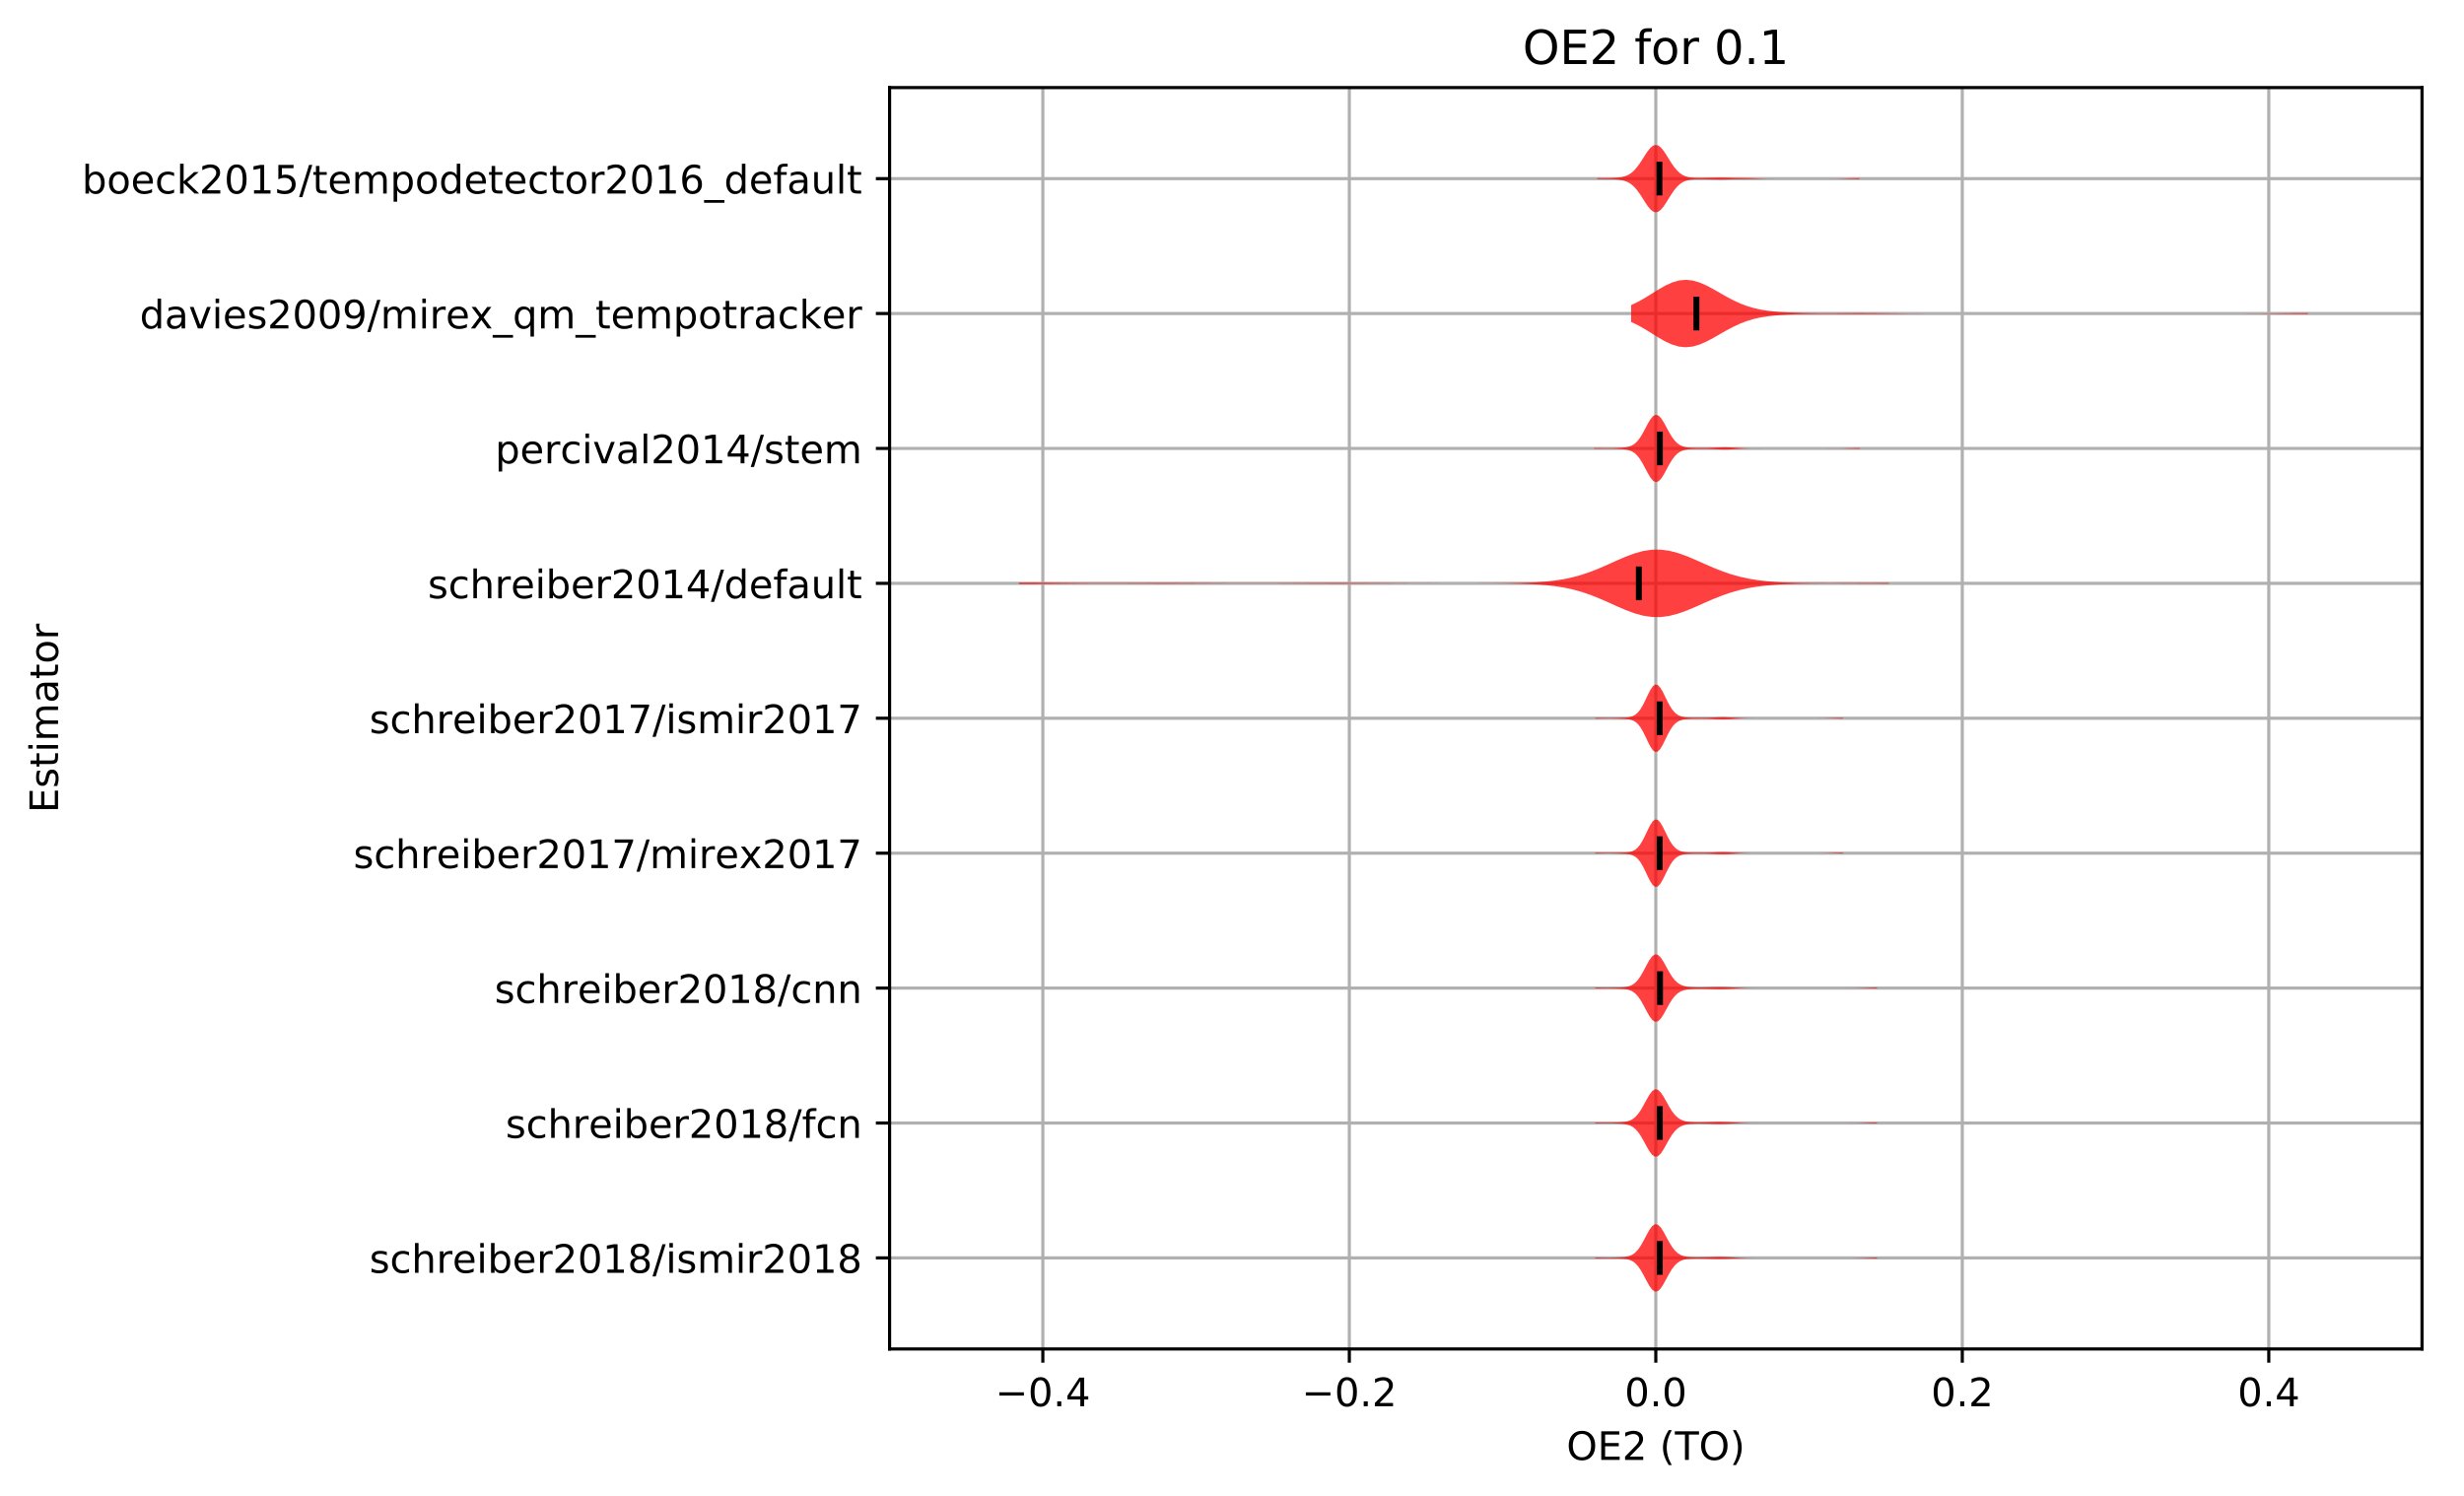 <?xml version="1.0" encoding="utf-8" standalone="no"?>
<!DOCTYPE svg PUBLIC "-//W3C//DTD SVG 1.1//EN"
  "http://www.w3.org/Graphics/SVG/1.1/DTD/svg11.dtd">
<!-- Created with matplotlib (http://matplotlib.org/) -->
<svg height="381.426pt" version="1.1" viewBox="0 0 628.047 381.426" width="628.047pt" xmlns="http://www.w3.org/2000/svg" xmlns:xlink="http://www.w3.org/1999/xlink">
 <defs>
  <style type="text/css">
*{stroke-linecap:butt;stroke-linejoin:round;}
  </style>
 </defs>
 <g id="figure_1">
  <g id="patch_1">
   <path d="M -0 381.426 
L 628.047 381.426 
L 628.047 0 
L -0 0 
z
" style="fill:#ffffff;"/>
  </g>
  <g id="axes_1">
   <g id="patch_2">
    <path d="M 226.747 343.87 
L 617.347 343.87 
L 617.347 22.318 
L 226.747 22.318 
z
" style="fill:#ffffff;"/>
   </g>
   <g id="matplotlib.axis_1">
    <g id="xtick_1">
     <g id="line2d_1">
      <path clip-path="url(#pdf49c04d05)" d="M 265.807 343.87 
L 265.807 22.318 
" style="fill:none;stroke:#b0b0b0;stroke-linecap:square;stroke-width:0.8;"/>
     </g>
     <g id="line2d_2">
      <defs>
       <path d="M 0 0 
L 0 3.5 
" id="m9772fd4df3" style="stroke:#000000;stroke-width:0.8;"/>
      </defs>
      <g>
       <use style="stroke:#000000;stroke-width:0.8;" x="265.807" xlink:href="#m9772fd4df3" y="343.87"/>
      </g>
     </g>
     <g id="text_1">
      <!-- −0.4 -->
      <defs>
       <path d="M 10.594 35.5 
L 73.188 35.5 
L 73.188 27.203 
L 10.594 27.203 
z
" id="DejaVuSans-2212"/>
       <path d="M 31.781 66.406 
Q 24.172 66.406 20.328 58.906 
Q 16.5 51.422 16.5 36.375 
Q 16.5 21.391 20.328 13.891 
Q 24.172 6.391 31.781 6.391 
Q 39.453 6.391 43.281 13.891 
Q 47.125 21.391 47.125 36.375 
Q 47.125 51.422 43.281 58.906 
Q 39.453 66.406 31.781 66.406 
z
M 31.781 74.219 
Q 44.047 74.219 50.516 64.516 
Q 56.984 54.828 56.984 36.375 
Q 56.984 17.969 50.516 8.266 
Q 44.047 -1.422 31.781 -1.422 
Q 19.531 -1.422 13.062 8.266 
Q 6.594 17.969 6.594 36.375 
Q 6.594 54.828 13.062 64.516 
Q 19.531 74.219 31.781 74.219 
z
" id="DejaVuSans-30"/>
       <path d="M 10.688 12.406 
L 21 12.406 
L 21 0 
L 10.688 0 
z
" id="DejaVuSans-2e"/>
       <path d="M 37.797 64.312 
L 12.891 25.391 
L 37.797 25.391 
z
M 35.203 72.906 
L 47.609 72.906 
L 47.609 25.391 
L 58.016 25.391 
L 58.016 17.188 
L 47.609 17.188 
L 47.609 0 
L 37.797 0 
L 37.797 17.188 
L 4.891 17.188 
L 4.891 26.703 
z
" id="DejaVuSans-34"/>
      </defs>
      <g transform="translate(253.665 358.469)scale(0.1 -0.1)">
       <use xlink:href="#DejaVuSans-2212"/>
       <use x="83.789" xlink:href="#DejaVuSans-30"/>
       <use x="147.412" xlink:href="#DejaVuSans-2e"/>
       <use x="179.199" xlink:href="#DejaVuSans-34"/>
      </g>
     </g>
    </g>
    <g id="xtick_2">
     <g id="line2d_3">
      <path clip-path="url(#pdf49c04d05)" d="M 343.927 343.87 
L 343.927 22.318 
" style="fill:none;stroke:#b0b0b0;stroke-linecap:square;stroke-width:0.8;"/>
     </g>
     <g id="line2d_4">
      <g>
       <use style="stroke:#000000;stroke-width:0.8;" x="343.927" xlink:href="#m9772fd4df3" y="343.87"/>
      </g>
     </g>
     <g id="text_2">
      <!-- −0.2 -->
      <defs>
       <path d="M 19.188 8.297 
L 53.609 8.297 
L 53.609 0 
L 7.328 0 
L 7.328 8.297 
Q 12.938 14.109 22.625 23.891 
Q 32.328 33.688 34.812 36.531 
Q 39.547 41.844 41.422 45.531 
Q 43.312 49.219 43.312 52.781 
Q 43.312 58.594 39.234 62.25 
Q 35.156 65.922 28.609 65.922 
Q 23.969 65.922 18.812 64.312 
Q 13.672 62.703 7.812 59.422 
L 7.812 69.391 
Q 13.766 71.781 18.938 73 
Q 24.125 74.219 28.422 74.219 
Q 39.75 74.219 46.484 68.547 
Q 53.219 62.891 53.219 53.422 
Q 53.219 48.922 51.531 44.891 
Q 49.859 40.875 45.406 35.406 
Q 44.188 33.984 37.641 27.219 
Q 31.109 20.453 19.188 8.297 
z
" id="DejaVuSans-32"/>
      </defs>
      <g transform="translate(331.785 358.469)scale(0.1 -0.1)">
       <use xlink:href="#DejaVuSans-2212"/>
       <use x="83.789" xlink:href="#DejaVuSans-30"/>
       <use x="147.412" xlink:href="#DejaVuSans-2e"/>
       <use x="179.199" xlink:href="#DejaVuSans-32"/>
      </g>
     </g>
    </g>
    <g id="xtick_3">
     <g id="line2d_5">
      <path clip-path="url(#pdf49c04d05)" d="M 422.047 343.87 
L 422.047 22.318 
" style="fill:none;stroke:#b0b0b0;stroke-linecap:square;stroke-width:0.8;"/>
     </g>
     <g id="line2d_6">
      <g>
       <use style="stroke:#000000;stroke-width:0.8;" x="422.047" xlink:href="#m9772fd4df3" y="343.87"/>
      </g>
     </g>
     <g id="text_3">
      <!-- 0.0 -->
      <g transform="translate(414.095 358.469)scale(0.1 -0.1)">
       <use xlink:href="#DejaVuSans-30"/>
       <use x="63.623" xlink:href="#DejaVuSans-2e"/>
       <use x="95.41" xlink:href="#DejaVuSans-30"/>
      </g>
     </g>
    </g>
    <g id="xtick_4">
     <g id="line2d_7">
      <path clip-path="url(#pdf49c04d05)" d="M 500.167 343.87 
L 500.167 22.318 
" style="fill:none;stroke:#b0b0b0;stroke-linecap:square;stroke-width:0.8;"/>
     </g>
     <g id="line2d_8">
      <g>
       <use style="stroke:#000000;stroke-width:0.8;" x="500.167" xlink:href="#m9772fd4df3" y="343.87"/>
      </g>
     </g>
     <g id="text_4">
      <!-- 0.2 -->
      <g transform="translate(492.215 358.469)scale(0.1 -0.1)">
       <use xlink:href="#DejaVuSans-30"/>
       <use x="63.623" xlink:href="#DejaVuSans-2e"/>
       <use x="95.41" xlink:href="#DejaVuSans-32"/>
      </g>
     </g>
    </g>
    <g id="xtick_5">
     <g id="line2d_9">
      <path clip-path="url(#pdf49c04d05)" d="M 578.287 343.87 
L 578.287 22.318 
" style="fill:none;stroke:#b0b0b0;stroke-linecap:square;stroke-width:0.8;"/>
     </g>
     <g id="line2d_10">
      <g>
       <use style="stroke:#000000;stroke-width:0.8;" x="578.287" xlink:href="#m9772fd4df3" y="343.87"/>
      </g>
     </g>
     <g id="text_5">
      <!-- 0.4 -->
      <g transform="translate(570.335 358.469)scale(0.1 -0.1)">
       <use xlink:href="#DejaVuSans-30"/>
       <use x="63.623" xlink:href="#DejaVuSans-2e"/>
       <use x="95.41" xlink:href="#DejaVuSans-34"/>
      </g>
     </g>
    </g>
    <g id="text_6">
     <!-- OE2 (TO) -->
     <defs>
      <path d="M 39.406 66.219 
Q 28.656 66.219 22.328 58.203 
Q 16.016 50.203 16.016 36.375 
Q 16.016 22.609 22.328 14.594 
Q 28.656 6.594 39.406 6.594 
Q 50.141 6.594 56.422 14.594 
Q 62.703 22.609 62.703 36.375 
Q 62.703 50.203 56.422 58.203 
Q 50.141 66.219 39.406 66.219 
z
M 39.406 74.219 
Q 54.734 74.219 63.906 63.938 
Q 73.094 53.656 73.094 36.375 
Q 73.094 19.141 63.906 8.859 
Q 54.734 -1.422 39.406 -1.422 
Q 24.031 -1.422 14.812 8.828 
Q 5.609 19.094 5.609 36.375 
Q 5.609 53.656 14.812 63.938 
Q 24.031 74.219 39.406 74.219 
z
" id="DejaVuSans-4f"/>
      <path d="M 9.812 72.906 
L 55.906 72.906 
L 55.906 64.594 
L 19.672 64.594 
L 19.672 43.016 
L 54.391 43.016 
L 54.391 34.719 
L 19.672 34.719 
L 19.672 8.297 
L 56.781 8.297 
L 56.781 0 
L 9.812 0 
z
" id="DejaVuSans-45"/>
      <path id="DejaVuSans-20"/>
      <path d="M 31 75.875 
Q 24.469 64.656 21.281 53.656 
Q 18.109 42.672 18.109 31.391 
Q 18.109 20.125 21.312 9.062 
Q 24.516 -2 31 -13.188 
L 23.188 -13.188 
Q 15.875 -1.703 12.234 9.375 
Q 8.594 20.453 8.594 31.391 
Q 8.594 42.281 12.203 53.312 
Q 15.828 64.359 23.188 75.875 
z
" id="DejaVuSans-28"/>
      <path d="M -0.297 72.906 
L 61.375 72.906 
L 61.375 64.594 
L 35.5 64.594 
L 35.5 0 
L 25.594 0 
L 25.594 64.594 
L -0.297 64.594 
z
" id="DejaVuSans-54"/>
      <path d="M 8.016 75.875 
L 15.828 75.875 
Q 23.141 64.359 26.781 53.312 
Q 30.422 42.281 30.422 31.391 
Q 30.422 20.453 26.781 9.375 
Q 23.141 -1.703 15.828 -13.188 
L 8.016 -13.188 
Q 14.5 -2 17.703 9.062 
Q 20.906 20.125 20.906 31.391 
Q 20.906 42.672 17.703 53.656 
Q 14.5 64.656 8.016 75.875 
z
" id="DejaVuSans-29"/>
     </defs>
     <g transform="translate(399.29 372.147)scale(0.1 -0.1)">
      <use xlink:href="#DejaVuSans-4f"/>
      <use x="78.711" xlink:href="#DejaVuSans-45"/>
      <use x="141.895" xlink:href="#DejaVuSans-32"/>
      <use x="205.518" xlink:href="#DejaVuSans-20"/>
      <use x="237.305" xlink:href="#DejaVuSans-28"/>
      <use x="276.318" xlink:href="#DejaVuSans-54"/>
      <use x="337.402" xlink:href="#DejaVuSans-4f"/>
      <use x="416.113" xlink:href="#DejaVuSans-29"/>
     </g>
    </g>
   </g>
   <g id="matplotlib.axis_2">
    <g id="ytick_1">
     <g id="line2d_11">
      <path clip-path="url(#pdf49c04d05)" d="M 226.747 320.656 
L 617.347 320.656 
" style="fill:none;stroke:#b0b0b0;stroke-linecap:square;stroke-width:0.8;"/>
     </g>
     <g id="line2d_12">
      <defs>
       <path d="M 0 0 
L -3.5 0 
" id="m2b19b040b2" style="stroke:#000000;stroke-width:0.8;"/>
      </defs>
      <g>
       <use style="stroke:#000000;stroke-width:0.8;" x="226.747" xlink:href="#m2b19b040b2" y="320.656"/>
      </g>
     </g>
     <g id="text_7">
      <!-- schreiber2018/ismir2018 -->
      <defs>
       <path d="M 44.281 53.078 
L 44.281 44.578 
Q 40.484 46.531 36.375 47.5 
Q 32.281 48.484 27.875 48.484 
Q 21.188 48.484 17.844 46.438 
Q 14.5 44.391 14.5 40.281 
Q 14.5 37.156 16.891 35.375 
Q 19.281 33.594 26.516 31.984 
L 29.594 31.297 
Q 39.156 29.25 43.188 25.516 
Q 47.219 21.781 47.219 15.094 
Q 47.219 7.469 41.188 3.016 
Q 35.156 -1.422 24.609 -1.422 
Q 20.219 -1.422 15.453 -0.562 
Q 10.688 0.297 5.422 2 
L 5.422 11.281 
Q 10.406 8.688 15.234 7.391 
Q 20.062 6.109 24.812 6.109 
Q 31.156 6.109 34.562 8.281 
Q 37.984 10.453 37.984 14.406 
Q 37.984 18.062 35.516 20.016 
Q 33.062 21.969 24.703 23.781 
L 21.578 24.516 
Q 13.234 26.266 9.516 29.906 
Q 5.812 33.547 5.812 39.891 
Q 5.812 47.609 11.281 51.797 
Q 16.75 56 26.812 56 
Q 31.781 56 36.172 55.266 
Q 40.578 54.547 44.281 53.078 
z
" id="DejaVuSans-73"/>
       <path d="M 48.781 52.594 
L 48.781 44.188 
Q 44.969 46.297 41.141 47.344 
Q 37.312 48.391 33.406 48.391 
Q 24.656 48.391 19.812 42.844 
Q 14.984 37.312 14.984 27.297 
Q 14.984 17.281 19.812 11.734 
Q 24.656 6.203 33.406 6.203 
Q 37.312 6.203 41.141 7.25 
Q 44.969 8.297 48.781 10.406 
L 48.781 2.094 
Q 45.016 0.344 40.984 -0.531 
Q 36.969 -1.422 32.422 -1.422 
Q 20.062 -1.422 12.781 6.344 
Q 5.516 14.109 5.516 27.297 
Q 5.516 40.672 12.859 48.328 
Q 20.219 56 33.016 56 
Q 37.156 56 41.109 55.141 
Q 45.062 54.297 48.781 52.594 
z
" id="DejaVuSans-63"/>
       <path d="M 54.891 33.016 
L 54.891 0 
L 45.906 0 
L 45.906 32.719 
Q 45.906 40.484 42.875 44.328 
Q 39.844 48.188 33.797 48.188 
Q 26.516 48.188 22.312 43.547 
Q 18.109 38.922 18.109 30.906 
L 18.109 0 
L 9.078 0 
L 9.078 75.984 
L 18.109 75.984 
L 18.109 46.188 
Q 21.344 51.125 25.703 53.562 
Q 30.078 56 35.797 56 
Q 45.219 56 50.047 50.172 
Q 54.891 44.344 54.891 33.016 
z
" id="DejaVuSans-68"/>
       <path d="M 41.109 46.297 
Q 39.594 47.172 37.812 47.578 
Q 36.031 48 33.891 48 
Q 26.266 48 22.188 43.047 
Q 18.109 38.094 18.109 28.812 
L 18.109 0 
L 9.078 0 
L 9.078 54.688 
L 18.109 54.688 
L 18.109 46.188 
Q 20.953 51.172 25.484 53.578 
Q 30.031 56 36.531 56 
Q 37.453 56 38.578 55.875 
Q 39.703 55.766 41.062 55.516 
z
" id="DejaVuSans-72"/>
       <path d="M 56.203 29.594 
L 56.203 25.203 
L 14.891 25.203 
Q 15.484 15.922 20.484 11.062 
Q 25.484 6.203 34.422 6.203 
Q 39.594 6.203 44.453 7.469 
Q 49.312 8.734 54.109 11.281 
L 54.109 2.781 
Q 49.266 0.734 44.188 -0.344 
Q 39.109 -1.422 33.891 -1.422 
Q 20.797 -1.422 13.156 6.188 
Q 5.516 13.812 5.516 26.812 
Q 5.516 40.234 12.766 48.109 
Q 20.016 56 32.328 56 
Q 43.359 56 49.781 48.891 
Q 56.203 41.797 56.203 29.594 
z
M 47.219 32.234 
Q 47.125 39.594 43.094 43.984 
Q 39.062 48.391 32.422 48.391 
Q 24.906 48.391 20.391 44.141 
Q 15.875 39.891 15.188 32.172 
z
" id="DejaVuSans-65"/>
       <path d="M 9.422 54.688 
L 18.406 54.688 
L 18.406 0 
L 9.422 0 
z
M 9.422 75.984 
L 18.406 75.984 
L 18.406 64.594 
L 9.422 64.594 
z
" id="DejaVuSans-69"/>
       <path d="M 48.688 27.297 
Q 48.688 37.203 44.609 42.844 
Q 40.531 48.484 33.406 48.484 
Q 26.266 48.484 22.188 42.844 
Q 18.109 37.203 18.109 27.297 
Q 18.109 17.391 22.188 11.75 
Q 26.266 6.109 33.406 6.109 
Q 40.531 6.109 44.609 11.75 
Q 48.688 17.391 48.688 27.297 
z
M 18.109 46.391 
Q 20.953 51.266 25.266 53.625 
Q 29.594 56 35.594 56 
Q 45.562 56 51.781 48.094 
Q 58.016 40.188 58.016 27.297 
Q 58.016 14.406 51.781 6.484 
Q 45.562 -1.422 35.594 -1.422 
Q 29.594 -1.422 25.266 0.953 
Q 20.953 3.328 18.109 8.203 
L 18.109 0 
L 9.078 0 
L 9.078 75.984 
L 18.109 75.984 
z
" id="DejaVuSans-62"/>
       <path d="M 12.406 8.297 
L 28.516 8.297 
L 28.516 63.922 
L 10.984 60.406 
L 10.984 69.391 
L 28.422 72.906 
L 38.281 72.906 
L 38.281 8.297 
L 54.391 8.297 
L 54.391 0 
L 12.406 0 
z
" id="DejaVuSans-31"/>
       <path d="M 31.781 34.625 
Q 24.75 34.625 20.719 30.859 
Q 16.703 27.094 16.703 20.516 
Q 16.703 13.922 20.719 10.156 
Q 24.75 6.391 31.781 6.391 
Q 38.812 6.391 42.859 10.172 
Q 46.922 13.969 46.922 20.516 
Q 46.922 27.094 42.891 30.859 
Q 38.875 34.625 31.781 34.625 
z
M 21.922 38.812 
Q 15.578 40.375 12.031 44.719 
Q 8.5 49.078 8.5 55.328 
Q 8.5 64.062 14.719 69.141 
Q 20.953 74.219 31.781 74.219 
Q 42.672 74.219 48.875 69.141 
Q 55.078 64.062 55.078 55.328 
Q 55.078 49.078 51.531 44.719 
Q 48 40.375 41.703 38.812 
Q 48.828 37.156 52.797 32.312 
Q 56.781 27.484 56.781 20.516 
Q 56.781 9.906 50.312 4.234 
Q 43.844 -1.422 31.781 -1.422 
Q 19.734 -1.422 13.25 4.234 
Q 6.781 9.906 6.781 20.516 
Q 6.781 27.484 10.781 32.312 
Q 14.797 37.156 21.922 38.812 
z
M 18.312 54.391 
Q 18.312 48.734 21.844 45.562 
Q 25.391 42.391 31.781 42.391 
Q 38.141 42.391 41.719 45.562 
Q 45.312 48.734 45.312 54.391 
Q 45.312 60.062 41.719 63.234 
Q 38.141 66.406 31.781 66.406 
Q 25.391 66.406 21.844 63.234 
Q 18.312 60.062 18.312 54.391 
z
" id="DejaVuSans-38"/>
       <path d="M 25.391 72.906 
L 33.688 72.906 
L 8.297 -9.281 
L 0 -9.281 
z
" id="DejaVuSans-2f"/>
       <path d="M 52 44.188 
Q 55.375 50.25 60.062 53.125 
Q 64.75 56 71.094 56 
Q 79.641 56 84.281 50.016 
Q 88.922 44.047 88.922 33.016 
L 88.922 0 
L 79.891 0 
L 79.891 32.719 
Q 79.891 40.578 77.094 44.375 
Q 74.312 48.188 68.609 48.188 
Q 61.625 48.188 57.562 43.547 
Q 53.516 38.922 53.516 30.906 
L 53.516 0 
L 44.484 0 
L 44.484 32.719 
Q 44.484 40.625 41.703 44.406 
Q 38.922 48.188 33.109 48.188 
Q 26.219 48.188 22.156 43.531 
Q 18.109 38.875 18.109 30.906 
L 18.109 0 
L 9.078 0 
L 9.078 54.688 
L 18.109 54.688 
L 18.109 46.188 
Q 21.188 51.219 25.484 53.609 
Q 29.781 56 35.688 56 
Q 41.656 56 45.828 52.969 
Q 50 49.953 52 44.188 
z
" id="DejaVuSans-6d"/>
      </defs>
      <g transform="translate(94.164 324.456)scale(0.1 -0.1)">
       <use xlink:href="#DejaVuSans-73"/>
       <use x="52.1" xlink:href="#DejaVuSans-63"/>
       <use x="107.08" xlink:href="#DejaVuSans-68"/>
       <use x="170.459" xlink:href="#DejaVuSans-72"/>
       <use x="211.541" xlink:href="#DejaVuSans-65"/>
       <use x="273.064" xlink:href="#DejaVuSans-69"/>
       <use x="300.848" xlink:href="#DejaVuSans-62"/>
       <use x="364.324" xlink:href="#DejaVuSans-65"/>
       <use x="425.848" xlink:href="#DejaVuSans-72"/>
       <use x="466.961" xlink:href="#DejaVuSans-32"/>
       <use x="530.584" xlink:href="#DejaVuSans-30"/>
       <use x="594.207" xlink:href="#DejaVuSans-31"/>
       <use x="657.83" xlink:href="#DejaVuSans-38"/>
       <use x="721.453" xlink:href="#DejaVuSans-2f"/>
       <use x="755.145" xlink:href="#DejaVuSans-69"/>
       <use x="782.928" xlink:href="#DejaVuSans-73"/>
       <use x="835.027" xlink:href="#DejaVuSans-6d"/>
       <use x="932.439" xlink:href="#DejaVuSans-69"/>
       <use x="960.223" xlink:href="#DejaVuSans-72"/>
       <use x="1001.336" xlink:href="#DejaVuSans-32"/>
       <use x="1064.959" xlink:href="#DejaVuSans-30"/>
       <use x="1128.582" xlink:href="#DejaVuSans-31"/>
       <use x="1192.205" xlink:href="#DejaVuSans-38"/>
      </g>
     </g>
    </g>
    <g id="ytick_2">
     <g id="line2d_13">
      <path clip-path="url(#pdf49c04d05)" d="M 226.747 286.266 
L 617.347 286.266 
" style="fill:none;stroke:#b0b0b0;stroke-linecap:square;stroke-width:0.8;"/>
     </g>
     <g id="line2d_14">
      <g>
       <use style="stroke:#000000;stroke-width:0.8;" x="226.747" xlink:href="#m2b19b040b2" y="286.266"/>
      </g>
     </g>
     <g id="text_8">
      <!-- schreiber2018/fcn -->
      <defs>
       <path d="M 37.109 75.984 
L 37.109 68.5 
L 28.516 68.5 
Q 23.688 68.5 21.797 66.547 
Q 19.922 64.594 19.922 59.516 
L 19.922 54.688 
L 34.719 54.688 
L 34.719 47.703 
L 19.922 47.703 
L 19.922 0 
L 10.891 0 
L 10.891 47.703 
L 2.297 47.703 
L 2.297 54.688 
L 10.891 54.688 
L 10.891 58.5 
Q 10.891 67.625 15.141 71.797 
Q 19.391 75.984 28.609 75.984 
z
" id="DejaVuSans-66"/>
       <path d="M 54.891 33.016 
L 54.891 0 
L 45.906 0 
L 45.906 32.719 
Q 45.906 40.484 42.875 44.328 
Q 39.844 48.188 33.797 48.188 
Q 26.516 48.188 22.312 43.547 
Q 18.109 38.922 18.109 30.906 
L 18.109 0 
L 9.078 0 
L 9.078 54.688 
L 18.109 54.688 
L 18.109 46.188 
Q 21.344 51.125 25.703 53.562 
Q 30.078 56 35.797 56 
Q 45.219 56 50.047 50.172 
Q 54.891 44.344 54.891 33.016 
z
" id="DejaVuSans-6e"/>
      </defs>
      <g transform="translate(128.875 290.065)scale(0.1 -0.1)">
       <use xlink:href="#DejaVuSans-73"/>
       <use x="52.1" xlink:href="#DejaVuSans-63"/>
       <use x="107.08" xlink:href="#DejaVuSans-68"/>
       <use x="170.459" xlink:href="#DejaVuSans-72"/>
       <use x="211.541" xlink:href="#DejaVuSans-65"/>
       <use x="273.064" xlink:href="#DejaVuSans-69"/>
       <use x="300.848" xlink:href="#DejaVuSans-62"/>
       <use x="364.324" xlink:href="#DejaVuSans-65"/>
       <use x="425.848" xlink:href="#DejaVuSans-72"/>
       <use x="466.961" xlink:href="#DejaVuSans-32"/>
       <use x="530.584" xlink:href="#DejaVuSans-30"/>
       <use x="594.207" xlink:href="#DejaVuSans-31"/>
       <use x="657.83" xlink:href="#DejaVuSans-38"/>
       <use x="721.453" xlink:href="#DejaVuSans-2f"/>
       <use x="755.145" xlink:href="#DejaVuSans-66"/>
       <use x="790.35" xlink:href="#DejaVuSans-63"/>
       <use x="845.33" xlink:href="#DejaVuSans-6e"/>
      </g>
     </g>
    </g>
    <g id="ytick_3">
     <g id="line2d_15">
      <path clip-path="url(#pdf49c04d05)" d="M 226.747 251.875 
L 617.347 251.875 
" style="fill:none;stroke:#b0b0b0;stroke-linecap:square;stroke-width:0.8;"/>
     </g>
     <g id="line2d_16">
      <g>
       <use style="stroke:#000000;stroke-width:0.8;" x="226.747" xlink:href="#m2b19b040b2" y="251.875"/>
      </g>
     </g>
     <g id="text_9">
      <!-- schreiber2018/cnn -->
      <g transform="translate(126.058 255.675)scale(0.1 -0.1)">
       <use xlink:href="#DejaVuSans-73"/>
       <use x="52.1" xlink:href="#DejaVuSans-63"/>
       <use x="107.08" xlink:href="#DejaVuSans-68"/>
       <use x="170.459" xlink:href="#DejaVuSans-72"/>
       <use x="211.541" xlink:href="#DejaVuSans-65"/>
       <use x="273.064" xlink:href="#DejaVuSans-69"/>
       <use x="300.848" xlink:href="#DejaVuSans-62"/>
       <use x="364.324" xlink:href="#DejaVuSans-65"/>
       <use x="425.848" xlink:href="#DejaVuSans-72"/>
       <use x="466.961" xlink:href="#DejaVuSans-32"/>
       <use x="530.584" xlink:href="#DejaVuSans-30"/>
       <use x="594.207" xlink:href="#DejaVuSans-31"/>
       <use x="657.83" xlink:href="#DejaVuSans-38"/>
       <use x="721.453" xlink:href="#DejaVuSans-2f"/>
       <use x="755.145" xlink:href="#DejaVuSans-63"/>
       <use x="810.125" xlink:href="#DejaVuSans-6e"/>
       <use x="873.504" xlink:href="#DejaVuSans-6e"/>
      </g>
     </g>
    </g>
    <g id="ytick_4">
     <g id="line2d_17">
      <path clip-path="url(#pdf49c04d05)" d="M 226.747 217.485 
L 617.347 217.485 
" style="fill:none;stroke:#b0b0b0;stroke-linecap:square;stroke-width:0.8;"/>
     </g>
     <g id="line2d_18">
      <g>
       <use style="stroke:#000000;stroke-width:0.8;" x="226.747" xlink:href="#m2b19b040b2" y="217.485"/>
      </g>
     </g>
     <g id="text_10">
      <!-- schreiber2017/mirex2017 -->
      <defs>
       <path d="M 8.203 72.906 
L 55.078 72.906 
L 55.078 68.703 
L 28.609 0 
L 18.312 0 
L 43.219 64.594 
L 8.203 64.594 
z
" id="DejaVuSans-37"/>
       <path d="M 54.891 54.688 
L 35.109 28.078 
L 55.906 0 
L 45.312 0 
L 29.391 21.484 
L 13.484 0 
L 2.875 0 
L 24.125 28.609 
L 4.688 54.688 
L 15.281 54.688 
L 29.781 35.203 
L 44.281 54.688 
z
" id="DejaVuSans-78"/>
      </defs>
      <g transform="translate(90.084 221.284)scale(0.1 -0.1)">
       <use xlink:href="#DejaVuSans-73"/>
       <use x="52.1" xlink:href="#DejaVuSans-63"/>
       <use x="107.08" xlink:href="#DejaVuSans-68"/>
       <use x="170.459" xlink:href="#DejaVuSans-72"/>
       <use x="211.541" xlink:href="#DejaVuSans-65"/>
       <use x="273.064" xlink:href="#DejaVuSans-69"/>
       <use x="300.848" xlink:href="#DejaVuSans-62"/>
       <use x="364.324" xlink:href="#DejaVuSans-65"/>
       <use x="425.848" xlink:href="#DejaVuSans-72"/>
       <use x="466.961" xlink:href="#DejaVuSans-32"/>
       <use x="530.584" xlink:href="#DejaVuSans-30"/>
       <use x="594.207" xlink:href="#DejaVuSans-31"/>
       <use x="657.83" xlink:href="#DejaVuSans-37"/>
       <use x="721.453" xlink:href="#DejaVuSans-2f"/>
       <use x="755.145" xlink:href="#DejaVuSans-6d"/>
       <use x="852.557" xlink:href="#DejaVuSans-69"/>
       <use x="880.34" xlink:href="#DejaVuSans-72"/>
       <use x="921.422" xlink:href="#DejaVuSans-65"/>
       <use x="982.93" xlink:href="#DejaVuSans-78"/>
       <use x="1042.109" xlink:href="#DejaVuSans-32"/>
       <use x="1105.732" xlink:href="#DejaVuSans-30"/>
       <use x="1169.355" xlink:href="#DejaVuSans-31"/>
       <use x="1232.979" xlink:href="#DejaVuSans-37"/>
      </g>
     </g>
    </g>
    <g id="ytick_5">
     <g id="line2d_19">
      <path clip-path="url(#pdf49c04d05)" d="M 226.747 183.094 
L 617.347 183.094 
" style="fill:none;stroke:#b0b0b0;stroke-linecap:square;stroke-width:0.8;"/>
     </g>
     <g id="line2d_20">
      <g>
       <use style="stroke:#000000;stroke-width:0.8;" x="226.747" xlink:href="#m2b19b040b2" y="183.094"/>
      </g>
     </g>
     <g id="text_11">
      <!-- schreiber2017/ismir2017 -->
      <g transform="translate(94.164 186.893)scale(0.1 -0.1)">
       <use xlink:href="#DejaVuSans-73"/>
       <use x="52.1" xlink:href="#DejaVuSans-63"/>
       <use x="107.08" xlink:href="#DejaVuSans-68"/>
       <use x="170.459" xlink:href="#DejaVuSans-72"/>
       <use x="211.541" xlink:href="#DejaVuSans-65"/>
       <use x="273.064" xlink:href="#DejaVuSans-69"/>
       <use x="300.848" xlink:href="#DejaVuSans-62"/>
       <use x="364.324" xlink:href="#DejaVuSans-65"/>
       <use x="425.848" xlink:href="#DejaVuSans-72"/>
       <use x="466.961" xlink:href="#DejaVuSans-32"/>
       <use x="530.584" xlink:href="#DejaVuSans-30"/>
       <use x="594.207" xlink:href="#DejaVuSans-31"/>
       <use x="657.83" xlink:href="#DejaVuSans-37"/>
       <use x="721.453" xlink:href="#DejaVuSans-2f"/>
       <use x="755.145" xlink:href="#DejaVuSans-69"/>
       <use x="782.928" xlink:href="#DejaVuSans-73"/>
       <use x="835.027" xlink:href="#DejaVuSans-6d"/>
       <use x="932.439" xlink:href="#DejaVuSans-69"/>
       <use x="960.223" xlink:href="#DejaVuSans-72"/>
       <use x="1001.336" xlink:href="#DejaVuSans-32"/>
       <use x="1064.959" xlink:href="#DejaVuSans-30"/>
       <use x="1128.582" xlink:href="#DejaVuSans-31"/>
       <use x="1192.205" xlink:href="#DejaVuSans-37"/>
      </g>
     </g>
    </g>
    <g id="ytick_6">
     <g id="line2d_21">
      <path clip-path="url(#pdf49c04d05)" d="M 226.747 148.704 
L 617.347 148.704 
" style="fill:none;stroke:#b0b0b0;stroke-linecap:square;stroke-width:0.8;"/>
     </g>
     <g id="line2d_22">
      <g>
       <use style="stroke:#000000;stroke-width:0.8;" x="226.747" xlink:href="#m2b19b040b2" y="148.704"/>
      </g>
     </g>
     <g id="text_12">
      <!-- schreiber2014/default -->
      <defs>
       <path d="M 45.406 46.391 
L 45.406 75.984 
L 54.391 75.984 
L 54.391 0 
L 45.406 0 
L 45.406 8.203 
Q 42.578 3.328 38.25 0.953 
Q 33.938 -1.422 27.875 -1.422 
Q 17.969 -1.422 11.734 6.484 
Q 5.516 14.406 5.516 27.297 
Q 5.516 40.188 11.734 48.094 
Q 17.969 56 27.875 56 
Q 33.938 56 38.25 53.625 
Q 42.578 51.266 45.406 46.391 
z
M 14.797 27.297 
Q 14.797 17.391 18.875 11.75 
Q 22.953 6.109 30.078 6.109 
Q 37.203 6.109 41.297 11.75 
Q 45.406 17.391 45.406 27.297 
Q 45.406 37.203 41.297 42.844 
Q 37.203 48.484 30.078 48.484 
Q 22.953 48.484 18.875 42.844 
Q 14.797 37.203 14.797 27.297 
z
" id="DejaVuSans-64"/>
       <path d="M 34.281 27.484 
Q 23.391 27.484 19.188 25 
Q 14.984 22.516 14.984 16.5 
Q 14.984 11.719 18.141 8.906 
Q 21.297 6.109 26.703 6.109 
Q 34.188 6.109 38.703 11.406 
Q 43.219 16.703 43.219 25.484 
L 43.219 27.484 
z
M 52.203 31.203 
L 52.203 0 
L 43.219 0 
L 43.219 8.297 
Q 40.141 3.328 35.547 0.953 
Q 30.953 -1.422 24.312 -1.422 
Q 15.922 -1.422 10.953 3.297 
Q 6 8.016 6 15.922 
Q 6 25.141 12.172 29.828 
Q 18.359 34.516 30.609 34.516 
L 43.219 34.516 
L 43.219 35.406 
Q 43.219 41.609 39.141 45 
Q 35.062 48.391 27.688 48.391 
Q 23 48.391 18.547 47.266 
Q 14.109 46.141 10.016 43.891 
L 10.016 52.203 
Q 14.938 54.109 19.578 55.047 
Q 24.219 56 28.609 56 
Q 40.484 56 46.344 49.844 
Q 52.203 43.703 52.203 31.203 
z
" id="DejaVuSans-61"/>
       <path d="M 8.5 21.578 
L 8.5 54.688 
L 17.484 54.688 
L 17.484 21.922 
Q 17.484 14.156 20.5 10.266 
Q 23.531 6.391 29.594 6.391 
Q 36.859 6.391 41.078 11.031 
Q 45.312 15.672 45.312 23.688 
L 45.312 54.688 
L 54.297 54.688 
L 54.297 0 
L 45.312 0 
L 45.312 8.406 
Q 42.047 3.422 37.719 1 
Q 33.406 -1.422 27.688 -1.422 
Q 18.266 -1.422 13.375 4.438 
Q 8.5 10.297 8.5 21.578 
z
M 31.109 56 
z
" id="DejaVuSans-75"/>
       <path d="M 9.422 75.984 
L 18.406 75.984 
L 18.406 0 
L 9.422 0 
z
" id="DejaVuSans-6c"/>
       <path d="M 18.312 70.219 
L 18.312 54.688 
L 36.812 54.688 
L 36.812 47.703 
L 18.312 47.703 
L 18.312 18.016 
Q 18.312 11.328 20.141 9.422 
Q 21.969 7.516 27.594 7.516 
L 36.812 7.516 
L 36.812 0 
L 27.594 0 
Q 17.188 0 13.234 3.875 
Q 9.281 7.766 9.281 18.016 
L 9.281 47.703 
L 2.688 47.703 
L 2.688 54.688 
L 9.281 54.688 
L 9.281 70.219 
z
" id="DejaVuSans-74"/>
      </defs>
      <g transform="translate(109.045 152.503)scale(0.1 -0.1)">
       <use xlink:href="#DejaVuSans-73"/>
       <use x="52.1" xlink:href="#DejaVuSans-63"/>
       <use x="107.08" xlink:href="#DejaVuSans-68"/>
       <use x="170.459" xlink:href="#DejaVuSans-72"/>
       <use x="211.541" xlink:href="#DejaVuSans-65"/>
       <use x="273.064" xlink:href="#DejaVuSans-69"/>
       <use x="300.848" xlink:href="#DejaVuSans-62"/>
       <use x="364.324" xlink:href="#DejaVuSans-65"/>
       <use x="425.848" xlink:href="#DejaVuSans-72"/>
       <use x="466.961" xlink:href="#DejaVuSans-32"/>
       <use x="530.584" xlink:href="#DejaVuSans-30"/>
       <use x="594.207" xlink:href="#DejaVuSans-31"/>
       <use x="657.83" xlink:href="#DejaVuSans-34"/>
       <use x="721.453" xlink:href="#DejaVuSans-2f"/>
       <use x="755.145" xlink:href="#DejaVuSans-64"/>
       <use x="818.621" xlink:href="#DejaVuSans-65"/>
       <use x="880.145" xlink:href="#DejaVuSans-66"/>
       <use x="915.35" xlink:href="#DejaVuSans-61"/>
       <use x="976.629" xlink:href="#DejaVuSans-75"/>
       <use x="1040.008" xlink:href="#DejaVuSans-6c"/>
       <use x="1067.791" xlink:href="#DejaVuSans-74"/>
      </g>
     </g>
    </g>
    <g id="ytick_7">
     <g id="line2d_23">
      <path clip-path="url(#pdf49c04d05)" d="M 226.747 114.313 
L 617.347 114.313 
" style="fill:none;stroke:#b0b0b0;stroke-linecap:square;stroke-width:0.8;"/>
     </g>
     <g id="line2d_24">
      <g>
       <use style="stroke:#000000;stroke-width:0.8;" x="226.747" xlink:href="#m2b19b040b2" y="114.313"/>
      </g>
     </g>
     <g id="text_13">
      <!-- percival2014/stem -->
      <defs>
       <path d="M 18.109 8.203 
L 18.109 -20.797 
L 9.078 -20.797 
L 9.078 54.688 
L 18.109 54.688 
L 18.109 46.391 
Q 20.953 51.266 25.266 53.625 
Q 29.594 56 35.594 56 
Q 45.562 56 51.781 48.094 
Q 58.016 40.188 58.016 27.297 
Q 58.016 14.406 51.781 6.484 
Q 45.562 -1.422 35.594 -1.422 
Q 29.594 -1.422 25.266 0.953 
Q 20.953 3.328 18.109 8.203 
z
M 48.688 27.297 
Q 48.688 37.203 44.609 42.844 
Q 40.531 48.484 33.406 48.484 
Q 26.266 48.484 22.188 42.844 
Q 18.109 37.203 18.109 27.297 
Q 18.109 17.391 22.188 11.75 
Q 26.266 6.109 33.406 6.109 
Q 40.531 6.109 44.609 11.75 
Q 48.688 17.391 48.688 27.297 
z
" id="DejaVuSans-70"/>
       <path d="M 2.984 54.688 
L 12.5 54.688 
L 29.594 8.797 
L 46.688 54.688 
L 56.203 54.688 
L 35.688 0 
L 23.484 0 
z
" id="DejaVuSans-76"/>
      </defs>
      <g transform="translate(126.194 118.112)scale(0.1 -0.1)">
       <use xlink:href="#DejaVuSans-70"/>
       <use x="63.477" xlink:href="#DejaVuSans-65"/>
       <use x="125" xlink:href="#DejaVuSans-72"/>
       <use x="166.082" xlink:href="#DejaVuSans-63"/>
       <use x="221.062" xlink:href="#DejaVuSans-69"/>
       <use x="248.846" xlink:href="#DejaVuSans-76"/>
       <use x="308.025" xlink:href="#DejaVuSans-61"/>
       <use x="369.305" xlink:href="#DejaVuSans-6c"/>
       <use x="397.088" xlink:href="#DejaVuSans-32"/>
       <use x="460.711" xlink:href="#DejaVuSans-30"/>
       <use x="524.334" xlink:href="#DejaVuSans-31"/>
       <use x="587.957" xlink:href="#DejaVuSans-34"/>
       <use x="651.58" xlink:href="#DejaVuSans-2f"/>
       <use x="685.271" xlink:href="#DejaVuSans-73"/>
       <use x="737.371" xlink:href="#DejaVuSans-74"/>
       <use x="776.58" xlink:href="#DejaVuSans-65"/>
       <use x="838.104" xlink:href="#DejaVuSans-6d"/>
      </g>
     </g>
    </g>
    <g id="ytick_8">
     <g id="line2d_25">
      <path clip-path="url(#pdf49c04d05)" d="M 226.747 79.922 
L 617.347 79.922 
" style="fill:none;stroke:#b0b0b0;stroke-linecap:square;stroke-width:0.8;"/>
     </g>
     <g id="line2d_26">
      <g>
       <use style="stroke:#000000;stroke-width:0.8;" x="226.747" xlink:href="#m2b19b040b2" y="79.922"/>
      </g>
     </g>
     <g id="text_14">
      <!-- davies2009/mirex_qm_tempotracker -->
      <defs>
       <path d="M 10.984 1.516 
L 10.984 10.5 
Q 14.703 8.734 18.5 7.812 
Q 22.312 6.891 25.984 6.891 
Q 35.75 6.891 40.891 13.453 
Q 46.047 20.016 46.781 33.406 
Q 43.953 29.203 39.594 26.953 
Q 35.25 24.703 29.984 24.703 
Q 19.047 24.703 12.672 31.312 
Q 6.297 37.938 6.297 49.422 
Q 6.297 60.641 12.938 67.422 
Q 19.578 74.219 30.609 74.219 
Q 43.266 74.219 49.922 64.516 
Q 56.594 54.828 56.594 36.375 
Q 56.594 19.141 48.406 8.859 
Q 40.234 -1.422 26.422 -1.422 
Q 22.703 -1.422 18.891 -0.688 
Q 15.094 0.047 10.984 1.516 
z
M 30.609 32.422 
Q 37.25 32.422 41.125 36.953 
Q 45.016 41.5 45.016 49.422 
Q 45.016 57.281 41.125 61.844 
Q 37.25 66.406 30.609 66.406 
Q 23.969 66.406 20.094 61.844 
Q 16.219 57.281 16.219 49.422 
Q 16.219 41.5 20.094 36.953 
Q 23.969 32.422 30.609 32.422 
z
" id="DejaVuSans-39"/>
       <path d="M 50.984 -16.609 
L 50.984 -23.578 
L -0.984 -23.578 
L -0.984 -16.609 
z
" id="DejaVuSans-5f"/>
       <path d="M 14.797 27.297 
Q 14.797 17.391 18.875 11.75 
Q 22.953 6.109 30.078 6.109 
Q 37.203 6.109 41.297 11.75 
Q 45.406 17.391 45.406 27.297 
Q 45.406 37.203 41.297 42.844 
Q 37.203 48.484 30.078 48.484 
Q 22.953 48.484 18.875 42.844 
Q 14.797 37.203 14.797 27.297 
z
M 45.406 8.203 
Q 42.578 3.328 38.25 0.953 
Q 33.938 -1.422 27.875 -1.422 
Q 17.969 -1.422 11.734 6.484 
Q 5.516 14.406 5.516 27.297 
Q 5.516 40.188 11.734 48.094 
Q 17.969 56 27.875 56 
Q 33.938 56 38.25 53.625 
Q 42.578 51.266 45.406 46.391 
L 45.406 54.688 
L 54.391 54.688 
L 54.391 -20.797 
L 45.406 -20.797 
z
" id="DejaVuSans-71"/>
       <path d="M 30.609 48.391 
Q 23.391 48.391 19.188 42.75 
Q 14.984 37.109 14.984 27.297 
Q 14.984 17.484 19.156 11.844 
Q 23.344 6.203 30.609 6.203 
Q 37.797 6.203 41.984 11.859 
Q 46.188 17.531 46.188 27.297 
Q 46.188 37.016 41.984 42.703 
Q 37.797 48.391 30.609 48.391 
z
M 30.609 56 
Q 42.328 56 49.016 48.375 
Q 55.719 40.766 55.719 27.297 
Q 55.719 13.875 49.016 6.219 
Q 42.328 -1.422 30.609 -1.422 
Q 18.844 -1.422 12.172 6.219 
Q 5.516 13.875 5.516 27.297 
Q 5.516 40.766 12.172 48.375 
Q 18.844 56 30.609 56 
z
" id="DejaVuSans-6f"/>
       <path d="M 9.078 75.984 
L 18.109 75.984 
L 18.109 31.109 
L 44.922 54.688 
L 56.391 54.688 
L 27.391 29.109 
L 57.625 0 
L 45.906 0 
L 18.109 26.703 
L 18.109 0 
L 9.078 0 
z
" id="DejaVuSans-6b"/>
      </defs>
      <g transform="translate(35.617 83.722)scale(0.1 -0.1)">
       <use xlink:href="#DejaVuSans-64"/>
       <use x="63.477" xlink:href="#DejaVuSans-61"/>
       <use x="124.756" xlink:href="#DejaVuSans-76"/>
       <use x="183.936" xlink:href="#DejaVuSans-69"/>
       <use x="211.719" xlink:href="#DejaVuSans-65"/>
       <use x="273.242" xlink:href="#DejaVuSans-73"/>
       <use x="325.342" xlink:href="#DejaVuSans-32"/>
       <use x="388.965" xlink:href="#DejaVuSans-30"/>
       <use x="452.588" xlink:href="#DejaVuSans-30"/>
       <use x="516.211" xlink:href="#DejaVuSans-39"/>
       <use x="579.834" xlink:href="#DejaVuSans-2f"/>
       <use x="613.525" xlink:href="#DejaVuSans-6d"/>
       <use x="710.938" xlink:href="#DejaVuSans-69"/>
       <use x="738.721" xlink:href="#DejaVuSans-72"/>
       <use x="779.803" xlink:href="#DejaVuSans-65"/>
       <use x="841.311" xlink:href="#DejaVuSans-78"/>
       <use x="900.49" xlink:href="#DejaVuSans-5f"/>
       <use x="950.49" xlink:href="#DejaVuSans-71"/>
       <use x="1013.967" xlink:href="#DejaVuSans-6d"/>
       <use x="1111.379" xlink:href="#DejaVuSans-5f"/>
       <use x="1161.379" xlink:href="#DejaVuSans-74"/>
       <use x="1200.588" xlink:href="#DejaVuSans-65"/>
       <use x="1262.111" xlink:href="#DejaVuSans-6d"/>
       <use x="1359.523" xlink:href="#DejaVuSans-70"/>
       <use x="1423" xlink:href="#DejaVuSans-6f"/>
       <use x="1484.182" xlink:href="#DejaVuSans-74"/>
       <use x="1523.391" xlink:href="#DejaVuSans-72"/>
       <use x="1564.504" xlink:href="#DejaVuSans-61"/>
       <use x="1625.783" xlink:href="#DejaVuSans-63"/>
       <use x="1680.764" xlink:href="#DejaVuSans-6b"/>
       <use x="1738.627" xlink:href="#DejaVuSans-65"/>
       <use x="1800.15" xlink:href="#DejaVuSans-72"/>
      </g>
     </g>
    </g>
    <g id="ytick_9">
     <g id="line2d_27">
      <path clip-path="url(#pdf49c04d05)" d="M 226.747 45.532 
L 617.347 45.532 
" style="fill:none;stroke:#b0b0b0;stroke-linecap:square;stroke-width:0.8;"/>
     </g>
     <g id="line2d_28">
      <g>
       <use style="stroke:#000000;stroke-width:0.8;" x="226.747" xlink:href="#m2b19b040b2" y="45.532"/>
      </g>
     </g>
     <g id="text_15">
      <!-- boeck2015/tempodetector2016_default -->
      <defs>
       <path d="M 10.797 72.906 
L 49.516 72.906 
L 49.516 64.594 
L 19.828 64.594 
L 19.828 46.734 
Q 21.969 47.469 24.109 47.828 
Q 26.266 48.188 28.422 48.188 
Q 40.625 48.188 47.75 41.5 
Q 54.891 34.812 54.891 23.391 
Q 54.891 11.625 47.562 5.094 
Q 40.234 -1.422 26.906 -1.422 
Q 22.312 -1.422 17.547 -0.641 
Q 12.797 0.141 7.719 1.703 
L 7.719 11.625 
Q 12.109 9.234 16.797 8.062 
Q 21.484 6.891 26.703 6.891 
Q 35.156 6.891 40.078 11.328 
Q 45.016 15.766 45.016 23.391 
Q 45.016 31 40.078 35.438 
Q 35.156 39.891 26.703 39.891 
Q 22.75 39.891 18.812 39.016 
Q 14.891 38.141 10.797 36.281 
z
" id="DejaVuSans-35"/>
       <path d="M 33.016 40.375 
Q 26.375 40.375 22.484 35.828 
Q 18.609 31.297 18.609 23.391 
Q 18.609 15.531 22.484 10.953 
Q 26.375 6.391 33.016 6.391 
Q 39.656 6.391 43.531 10.953 
Q 47.406 15.531 47.406 23.391 
Q 47.406 31.297 43.531 35.828 
Q 39.656 40.375 33.016 40.375 
z
M 52.594 71.297 
L 52.594 62.312 
Q 48.875 64.062 45.094 64.984 
Q 41.312 65.922 37.594 65.922 
Q 27.828 65.922 22.672 59.328 
Q 17.531 52.734 16.797 39.406 
Q 19.672 43.656 24.016 45.922 
Q 28.375 48.188 33.594 48.188 
Q 44.578 48.188 50.953 41.516 
Q 57.328 34.859 57.328 23.391 
Q 57.328 12.156 50.688 5.359 
Q 44.047 -1.422 33.016 -1.422 
Q 20.359 -1.422 13.672 8.266 
Q 6.984 17.969 6.984 36.375 
Q 6.984 53.656 15.188 63.938 
Q 23.391 74.219 37.203 74.219 
Q 40.922 74.219 44.703 73.484 
Q 48.484 72.75 52.594 71.297 
z
" id="DejaVuSans-36"/>
      </defs>
      <g transform="translate(20.878 49.331)scale(0.1 -0.1)">
       <use xlink:href="#DejaVuSans-62"/>
       <use x="63.477" xlink:href="#DejaVuSans-6f"/>
       <use x="124.658" xlink:href="#DejaVuSans-65"/>
       <use x="186.182" xlink:href="#DejaVuSans-63"/>
       <use x="241.162" xlink:href="#DejaVuSans-6b"/>
       <use x="299.072" xlink:href="#DejaVuSans-32"/>
       <use x="362.695" xlink:href="#DejaVuSans-30"/>
       <use x="426.318" xlink:href="#DejaVuSans-31"/>
       <use x="489.941" xlink:href="#DejaVuSans-35"/>
       <use x="553.564" xlink:href="#DejaVuSans-2f"/>
       <use x="587.256" xlink:href="#DejaVuSans-74"/>
       <use x="626.465" xlink:href="#DejaVuSans-65"/>
       <use x="687.988" xlink:href="#DejaVuSans-6d"/>
       <use x="785.4" xlink:href="#DejaVuSans-70"/>
       <use x="848.877" xlink:href="#DejaVuSans-6f"/>
       <use x="910.059" xlink:href="#DejaVuSans-64"/>
       <use x="973.535" xlink:href="#DejaVuSans-65"/>
       <use x="1035.059" xlink:href="#DejaVuSans-74"/>
       <use x="1074.268" xlink:href="#DejaVuSans-65"/>
       <use x="1135.791" xlink:href="#DejaVuSans-63"/>
       <use x="1190.771" xlink:href="#DejaVuSans-74"/>
       <use x="1229.98" xlink:href="#DejaVuSans-6f"/>
       <use x="1291.162" xlink:href="#DejaVuSans-72"/>
       <use x="1332.275" xlink:href="#DejaVuSans-32"/>
       <use x="1395.898" xlink:href="#DejaVuSans-30"/>
       <use x="1459.521" xlink:href="#DejaVuSans-31"/>
       <use x="1523.145" xlink:href="#DejaVuSans-36"/>
       <use x="1586.768" xlink:href="#DejaVuSans-5f"/>
       <use x="1636.768" xlink:href="#DejaVuSans-64"/>
       <use x="1700.244" xlink:href="#DejaVuSans-65"/>
       <use x="1761.768" xlink:href="#DejaVuSans-66"/>
       <use x="1796.973" xlink:href="#DejaVuSans-61"/>
       <use x="1858.252" xlink:href="#DejaVuSans-75"/>
       <use x="1921.631" xlink:href="#DejaVuSans-6c"/>
       <use x="1949.414" xlink:href="#DejaVuSans-74"/>
      </g>
     </g>
    </g>
    <g id="text_16">
     <!-- Estimator -->
     <g transform="translate(14.798 207.217)rotate(-90)scale(0.1 -0.1)">
      <use xlink:href="#DejaVuSans-45"/>
      <use x="63.184" xlink:href="#DejaVuSans-73"/>
      <use x="115.283" xlink:href="#DejaVuSans-74"/>
      <use x="154.492" xlink:href="#DejaVuSans-69"/>
      <use x="182.275" xlink:href="#DejaVuSans-6d"/>
      <use x="279.688" xlink:href="#DejaVuSans-61"/>
      <use x="340.967" xlink:href="#DejaVuSans-74"/>
      <use x="380.176" xlink:href="#DejaVuSans-6f"/>
      <use x="441.357" xlink:href="#DejaVuSans-72"/>
     </g>
    </g>
   </g>
   <g id="PolyCollection_1">
    <path clip-path="url(#pdf49c04d05)" d="M 406.607 320.557 
L 406.607 320.755 
L 407.333 320.755 
L 408.058 320.75 
L 408.784 320.744 
L 409.51 320.74 
L 410.235 320.74 
L 410.961 320.747 
L 411.687 320.759 
L 412.412 320.779 
L 413.138 320.811 
L 413.864 320.866 
L 414.589 320.965 
L 415.315 321.146 
L 416.04 321.464 
L 416.766 321.979 
L 417.492 322.748 
L 418.217 323.792 
L 418.943 325.07 
L 419.669 326.46 
L 420.394 327.768 
L 421.12 328.764 
L 421.846 329.254 
L 422.571 329.137 
L 423.297 328.441 
L 424.022 327.314 
L 424.748 325.973 
L 425.474 324.633 
L 426.199 323.456 
L 426.925 322.528 
L 427.651 321.858 
L 428.376 321.413 
L 429.102 321.136 
L 429.828 320.973 
L 430.553 320.884 
L 431.279 320.838 
L 432.005 320.817 
L 432.73 320.81 
L 433.456 320.813 
L 434.181 320.824 
L 434.907 320.841 
L 435.633 320.863 
L 436.358 320.886 
L 437.084 320.907 
L 437.81 320.921 
L 438.535 320.923 
L 439.261 320.912 
L 439.987 320.889 
L 440.712 320.857 
L 441.438 320.819 
L 442.164 320.782 
L 442.889 320.747 
L 443.615 320.719 
L 444.34 320.696 
L 445.066 320.681 
L 445.792 320.67 
L 446.517 320.664 
L 447.243 320.66 
L 447.969 320.658 
L 448.694 320.657 
L 449.42 320.657 
L 450.146 320.657 
L 450.871 320.657 
L 451.597 320.656 
L 452.322 320.656 
L 453.048 320.656 
L 453.774 320.656 
L 454.499 320.656 
L 455.225 320.656 
L 455.951 320.656 
L 456.676 320.656 
L 457.402 320.656 
L 458.128 320.656 
L 458.853 320.656 
L 459.579 320.656 
L 460.305 320.656 
L 461.03 320.656 
L 461.756 320.656 
L 462.481 320.656 
L 463.207 320.656 
L 463.933 320.656 
L 464.658 320.656 
L 465.384 320.656 
L 466.11 320.656 
L 466.835 320.656 
L 467.561 320.656 
L 468.287 320.657 
L 469.012 320.657 
L 469.738 320.657 
L 470.464 320.658 
L 471.189 320.659 
L 471.915 320.661 
L 472.64 320.665 
L 473.366 320.672 
L 474.092 320.682 
L 474.817 320.694 
L 475.543 320.709 
L 476.269 320.725 
L 476.994 320.739 
L 477.72 320.749 
L 478.446 320.752 
L 478.446 320.561 
L 478.446 320.561 
L 477.72 320.564 
L 476.994 320.574 
L 476.269 320.588 
L 475.543 320.604 
L 474.817 320.619 
L 474.092 320.631 
L 473.366 320.641 
L 472.64 320.648 
L 471.915 320.652 
L 471.189 320.654 
L 470.464 320.655 
L 469.738 320.656 
L 469.012 320.656 
L 468.287 320.656 
L 467.561 320.656 
L 466.835 320.656 
L 466.11 320.656 
L 465.384 320.656 
L 464.658 320.656 
L 463.933 320.656 
L 463.207 320.656 
L 462.481 320.656 
L 461.756 320.656 
L 461.03 320.656 
L 460.305 320.656 
L 459.579 320.656 
L 458.853 320.656 
L 458.128 320.656 
L 457.402 320.656 
L 456.676 320.656 
L 455.951 320.656 
L 455.225 320.656 
L 454.499 320.656 
L 453.774 320.656 
L 453.048 320.656 
L 452.322 320.656 
L 451.597 320.656 
L 450.871 320.656 
L 450.146 320.656 
L 449.42 320.656 
L 448.694 320.656 
L 447.969 320.655 
L 447.243 320.653 
L 446.517 320.649 
L 445.792 320.643 
L 445.066 320.632 
L 444.34 320.617 
L 443.615 320.594 
L 442.889 320.566 
L 442.164 320.531 
L 441.438 320.494 
L 440.712 320.456 
L 439.987 320.424 
L 439.261 320.401 
L 438.535 320.39 
L 437.81 320.392 
L 437.084 320.406 
L 436.358 320.427 
L 435.633 320.45 
L 434.907 320.472 
L 434.181 320.489 
L 433.456 320.5 
L 432.73 320.503 
L 432.005 320.496 
L 431.279 320.475 
L 430.553 320.429 
L 429.828 320.339 
L 429.102 320.177 
L 428.376 319.9 
L 427.651 319.455 
L 426.925 318.785 
L 426.199 317.857 
L 425.474 316.68 
L 424.748 315.34 
L 424.022 313.999 
L 423.297 312.872 
L 422.571 312.176 
L 421.846 312.059 
L 421.12 312.549 
L 420.394 313.545 
L 419.669 314.853 
L 418.943 316.243 
L 418.217 317.521 
L 417.492 318.565 
L 416.766 319.334 
L 416.04 319.849 
L 415.315 320.167 
L 414.589 320.348 
L 413.864 320.447 
L 413.138 320.502 
L 412.412 320.534 
L 411.687 320.554 
L 410.961 320.566 
L 410.235 320.573 
L 409.51 320.573 
L 408.784 320.569 
L 408.058 320.563 
L 407.333 320.558 
L 406.607 320.557 
z
" style="fill:#ff0000;fill-opacity:0.75;"/>
   </g>
   <g id="PolyCollection_2">
    <path clip-path="url(#pdf49c04d05)" d="M 406.607 286.164 
L 406.607 286.367 
L 407.333 286.367 
L 408.058 286.363 
L 408.784 286.357 
L 409.51 286.353 
L 410.235 286.354 
L 410.961 286.362 
L 411.687 286.377 
L 412.412 286.403 
L 413.138 286.445 
L 413.864 286.515 
L 414.589 286.636 
L 415.315 286.845 
L 416.04 287.193 
L 416.766 287.736 
L 417.492 288.522 
L 418.217 289.567 
L 418.943 290.825 
L 419.669 292.178 
L 420.394 293.439 
L 421.12 294.396 
L 421.846 294.864 
L 422.571 294.75 
L 423.297 294.082 
L 424.022 292.999 
L 424.748 291.703 
L 425.474 290.398 
L 426.199 289.239 
L 426.925 288.308 
L 427.651 287.62 
L 428.376 287.147 
L 429.102 286.839 
L 429.828 286.65 
L 430.553 286.538 
L 431.279 286.476 
L 432.005 286.444 
L 432.73 286.431 
L 433.456 286.431 
L 434.181 286.44 
L 434.907 286.456 
L 435.633 286.479 
L 436.358 286.502 
L 437.084 286.524 
L 437.81 286.537 
L 438.535 286.539 
L 439.261 286.528 
L 439.987 286.504 
L 440.712 286.472 
L 441.438 286.434 
L 442.164 286.395 
L 442.889 286.36 
L 443.615 286.33 
L 444.34 286.307 
L 445.066 286.291 
L 445.792 286.28 
L 446.517 286.274 
L 447.243 286.27 
L 447.969 286.268 
L 448.694 286.267 
L 449.42 286.266 
L 450.146 286.266 
L 450.871 286.266 
L 451.597 286.266 
L 452.322 286.266 
L 453.048 286.266 
L 453.774 286.266 
L 454.499 286.266 
L 455.225 286.266 
L 455.951 286.266 
L 456.676 286.266 
L 457.402 286.266 
L 458.128 286.266 
L 458.853 286.266 
L 459.579 286.266 
L 460.305 286.266 
L 461.03 286.266 
L 461.756 286.266 
L 462.481 286.266 
L 463.207 286.266 
L 463.933 286.266 
L 464.658 286.266 
L 465.384 286.266 
L 466.11 286.266 
L 466.835 286.266 
L 467.561 286.266 
L 468.287 286.266 
L 469.012 286.266 
L 469.738 286.266 
L 470.464 286.267 
L 471.189 286.268 
L 471.915 286.271 
L 472.64 286.275 
L 473.366 286.282 
L 474.092 286.292 
L 474.817 286.305 
L 475.543 286.32 
L 476.269 286.336 
L 476.994 286.351 
L 477.72 286.361 
L 478.446 286.364 
L 478.446 286.168 
L 478.446 286.168 
L 477.72 286.171 
L 476.994 286.181 
L 476.269 286.195 
L 475.543 286.211 
L 474.817 286.227 
L 474.092 286.24 
L 473.366 286.25 
L 472.64 286.257 
L 471.915 286.261 
L 471.189 286.263 
L 470.464 286.265 
L 469.738 286.265 
L 469.012 286.266 
L 468.287 286.266 
L 467.561 286.266 
L 466.835 286.266 
L 466.11 286.266 
L 465.384 286.266 
L 464.658 286.266 
L 463.933 286.266 
L 463.207 286.266 
L 462.481 286.266 
L 461.756 286.266 
L 461.03 286.266 
L 460.305 286.266 
L 459.579 286.266 
L 458.853 286.266 
L 458.128 286.266 
L 457.402 286.266 
L 456.676 286.266 
L 455.951 286.266 
L 455.225 286.266 
L 454.499 286.266 
L 453.774 286.266 
L 453.048 286.266 
L 452.322 286.266 
L 451.597 286.266 
L 450.871 286.266 
L 450.146 286.266 
L 449.42 286.266 
L 448.694 286.265 
L 447.969 286.264 
L 447.243 286.262 
L 446.517 286.258 
L 445.792 286.252 
L 445.066 286.241 
L 444.34 286.224 
L 443.615 286.201 
L 442.889 286.172 
L 442.164 286.137 
L 441.438 286.098 
L 440.712 286.06 
L 439.987 286.027 
L 439.261 286.004 
L 438.535 285.992 
L 437.81 285.994 
L 437.084 286.008 
L 436.358 286.029 
L 435.633 286.053 
L 434.907 286.075 
L 434.181 286.092 
L 433.456 286.101 
L 432.73 286.101 
L 432.005 286.088 
L 431.279 286.056 
L 430.553 285.994 
L 429.828 285.882 
L 429.102 285.693 
L 428.376 285.385 
L 427.651 284.912 
L 426.925 284.224 
L 426.199 283.293 
L 425.474 282.133 
L 424.748 280.828 
L 424.022 279.532 
L 423.297 278.449 
L 422.571 277.782 
L 421.846 277.668 
L 421.12 278.136 
L 420.394 279.093 
L 419.669 280.354 
L 418.943 281.707 
L 418.217 282.965 
L 417.492 284.01 
L 416.766 284.796 
L 416.04 285.339 
L 415.315 285.686 
L 414.589 285.896 
L 413.864 286.017 
L 413.138 286.087 
L 412.412 286.128 
L 411.687 286.154 
L 410.961 286.17 
L 410.235 286.178 
L 409.51 286.179 
L 408.784 286.175 
L 408.058 286.169 
L 407.333 286.165 
L 406.607 286.164 
z
" style="fill:#ff0000;fill-opacity:0.75;"/>
   </g>
   <g id="PolyCollection_3">
    <path clip-path="url(#pdf49c04d05)" d="M 406.607 251.775 
L 406.607 251.975 
L 407.333 251.975 
L 408.058 251.97 
L 408.784 251.964 
L 409.51 251.96 
L 410.235 251.961 
L 410.961 251.967 
L 411.687 251.98 
L 412.412 252 
L 413.138 252.032 
L 413.864 252.088 
L 414.589 252.188 
L 415.315 252.372 
L 416.04 252.692 
L 416.766 253.21 
L 417.492 253.98 
L 418.217 255.025 
L 418.943 256.301 
L 419.669 257.687 
L 420.394 258.989 
L 421.12 259.982 
L 421.846 260.473 
L 422.571 260.362 
L 423.297 259.68 
L 424.022 258.573 
L 424.748 257.254 
L 425.474 255.936 
L 426.199 254.778 
L 426.925 253.86 
L 427.651 253.193 
L 428.376 252.741 
L 429.102 252.451 
L 429.828 252.271 
L 430.553 252.162 
L 431.279 252.099 
L 432.005 252.064 
L 432.73 252.047 
L 433.456 252.043 
L 434.181 252.049 
L 434.907 252.064 
L 435.633 252.085 
L 436.358 252.109 
L 437.084 252.129 
L 437.81 252.143 
L 438.535 252.145 
L 439.261 252.134 
L 439.987 252.11 
L 440.712 252.078 
L 441.438 252.04 
L 442.164 252.002 
L 442.889 251.968 
L 443.615 251.938 
L 444.34 251.916 
L 445.066 251.9 
L 445.792 251.889 
L 446.517 251.883 
L 447.243 251.879 
L 447.969 251.877 
L 448.694 251.876 
L 449.42 251.876 
L 450.146 251.875 
L 450.871 251.875 
L 451.597 251.875 
L 452.322 251.875 
L 453.048 251.875 
L 453.774 251.875 
L 454.499 251.875 
L 455.225 251.875 
L 455.951 251.875 
L 456.676 251.875 
L 457.402 251.875 
L 458.128 251.875 
L 458.853 251.875 
L 459.579 251.875 
L 460.305 251.875 
L 461.03 251.875 
L 461.756 251.875 
L 462.481 251.875 
L 463.207 251.875 
L 463.933 251.875 
L 464.658 251.875 
L 465.384 251.875 
L 466.11 251.875 
L 466.835 251.875 
L 467.561 251.875 
L 468.287 251.875 
L 469.012 251.875 
L 469.738 251.876 
L 470.464 251.876 
L 471.189 251.878 
L 471.915 251.88 
L 472.64 251.884 
L 473.366 251.891 
L 474.092 251.901 
L 474.817 251.914 
L 475.543 251.929 
L 476.269 251.945 
L 476.994 251.959 
L 477.72 251.969 
L 478.446 251.972 
L 478.446 251.778 
L 478.446 251.778 
L 477.72 251.782 
L 476.994 251.792 
L 476.269 251.806 
L 475.543 251.822 
L 474.817 251.837 
L 474.092 251.85 
L 473.366 251.86 
L 472.64 251.866 
L 471.915 251.871 
L 471.189 251.873 
L 470.464 251.874 
L 469.738 251.875 
L 469.012 251.875 
L 468.287 251.875 
L 467.561 251.875 
L 466.835 251.875 
L 466.11 251.875 
L 465.384 251.875 
L 464.658 251.875 
L 463.933 251.875 
L 463.207 251.875 
L 462.481 251.875 
L 461.756 251.875 
L 461.03 251.875 
L 460.305 251.875 
L 459.579 251.875 
L 458.853 251.875 
L 458.128 251.875 
L 457.402 251.875 
L 456.676 251.875 
L 455.951 251.875 
L 455.225 251.875 
L 454.499 251.875 
L 453.774 251.875 
L 453.048 251.875 
L 452.322 251.875 
L 451.597 251.875 
L 450.871 251.875 
L 450.146 251.875 
L 449.42 251.875 
L 448.694 251.875 
L 447.969 251.874 
L 447.243 251.872 
L 446.517 251.868 
L 445.792 251.861 
L 445.066 251.851 
L 444.34 251.835 
L 443.615 251.812 
L 442.889 251.783 
L 442.164 251.748 
L 441.438 251.71 
L 440.712 251.673 
L 439.987 251.64 
L 439.261 251.617 
L 438.535 251.606 
L 437.81 251.608 
L 437.084 251.621 
L 436.358 251.642 
L 435.633 251.665 
L 434.907 251.686 
L 434.181 251.701 
L 433.456 251.708 
L 432.73 251.704 
L 432.005 251.687 
L 431.279 251.652 
L 430.553 251.588 
L 429.828 251.48 
L 429.102 251.3 
L 428.376 251.009 
L 427.651 250.557 
L 426.925 249.89 
L 426.199 248.973 
L 425.474 247.814 
L 424.748 246.496 
L 424.022 245.177 
L 423.297 244.07 
L 422.571 243.388 
L 421.846 243.278 
L 421.12 243.768 
L 420.394 244.761 
L 419.669 246.064 
L 418.943 247.45 
L 418.217 248.726 
L 417.492 249.77 
L 416.766 250.541 
L 416.04 251.059 
L 415.315 251.379 
L 414.589 251.562 
L 413.864 251.663 
L 413.138 251.718 
L 412.412 251.751 
L 411.687 251.771 
L 410.961 251.784 
L 410.235 251.79 
L 409.51 251.79 
L 408.784 251.786 
L 408.058 251.78 
L 407.333 251.776 
L 406.607 251.775 
z
" style="fill:#ff0000;fill-opacity:0.75;"/>
   </g>
   <g id="PolyCollection_4">
    <path clip-path="url(#pdf49c04d05)" d="M 406.579 217.387 
L 406.579 217.583 
L 407.217 217.581 
L 407.856 217.574 
L 408.495 217.565 
L 409.133 217.556 
L 409.772 217.552 
L 410.41 217.552 
L 411.049 217.559 
L 411.688 217.57 
L 412.326 217.585 
L 412.965 217.602 
L 413.603 217.624 
L 414.242 217.657 
L 414.88 217.715 
L 415.519 217.824 
L 416.158 218.024 
L 416.796 218.368 
L 417.435 218.914 
L 418.073 219.708 
L 418.712 220.764 
L 419.351 222.032 
L 419.989 223.391 
L 420.628 224.655 
L 421.266 225.612 
L 421.905 226.082 
L 422.544 225.975 
L 423.182 225.316 
L 423.821 224.239 
L 424.459 222.944 
L 425.098 221.631 
L 425.736 220.459 
L 426.375 219.515 
L 427.014 218.818 
L 427.652 218.339 
L 428.291 218.031 
L 428.929 217.841 
L 429.568 217.73 
L 430.207 217.667 
L 430.845 217.634 
L 431.484 217.617 
L 432.122 217.609 
L 432.761 217.605 
L 433.399 217.602 
L 434.038 217.603 
L 434.677 217.609 
L 435.315 217.622 
L 435.954 217.644 
L 436.592 217.672 
L 437.231 217.704 
L 437.87 217.732 
L 438.508 217.751 
L 439.147 217.757 
L 439.785 217.748 
L 440.424 217.724 
L 441.063 217.69 
L 441.701 217.65 
L 442.34 217.61 
L 442.978 217.574 
L 443.617 217.544 
L 444.255 217.522 
L 444.894 217.507 
L 445.533 217.497 
L 446.171 217.491 
L 446.81 217.488 
L 447.448 217.486 
L 448.087 217.485 
L 448.726 217.485 
L 449.364 217.485 
L 450.003 217.485 
L 450.641 217.485 
L 451.28 217.485 
L 451.918 217.485 
L 452.557 217.485 
L 453.196 217.485 
L 453.834 217.485 
L 454.473 217.485 
L 455.111 217.485 
L 455.75 217.485 
L 456.389 217.485 
L 457.027 217.485 
L 457.666 217.485 
L 458.304 217.485 
L 458.943 217.485 
L 459.582 217.485 
L 460.22 217.485 
L 460.859 217.485 
L 461.497 217.485 
L 462.136 217.485 
L 462.774 217.486 
L 463.413 217.487 
L 464.052 217.49 
L 464.69 217.495 
L 465.329 217.502 
L 465.967 217.511 
L 466.606 217.524 
L 467.245 217.539 
L 467.883 217.555 
L 468.522 217.568 
L 469.16 217.578 
L 469.799 217.581 
L 469.799 217.388 
L 469.799 217.388 
L 469.16 217.392 
L 468.522 217.401 
L 467.883 217.415 
L 467.245 217.43 
L 466.606 217.445 
L 465.967 217.458 
L 465.329 217.468 
L 464.69 217.475 
L 464.052 217.479 
L 463.413 217.482 
L 462.774 217.483 
L 462.136 217.484 
L 461.497 217.484 
L 460.859 217.485 
L 460.22 217.485 
L 459.582 217.485 
L 458.943 217.485 
L 458.304 217.485 
L 457.666 217.485 
L 457.027 217.485 
L 456.389 217.485 
L 455.75 217.485 
L 455.111 217.485 
L 454.473 217.485 
L 453.834 217.485 
L 453.196 217.485 
L 452.557 217.485 
L 451.918 217.485 
L 451.28 217.485 
L 450.641 217.485 
L 450.003 217.485 
L 449.364 217.485 
L 448.726 217.484 
L 448.087 217.484 
L 447.448 217.483 
L 446.81 217.482 
L 446.171 217.478 
L 445.533 217.473 
L 444.894 217.463 
L 444.255 217.447 
L 443.617 217.425 
L 442.978 217.396 
L 442.34 217.36 
L 441.701 217.32 
L 441.063 217.28 
L 440.424 217.245 
L 439.785 217.222 
L 439.147 217.212 
L 438.508 217.218 
L 437.87 217.238 
L 437.231 217.266 
L 436.592 217.297 
L 435.954 217.325 
L 435.315 217.347 
L 434.677 217.36 
L 434.038 217.366 
L 433.399 217.367 
L 432.761 217.365 
L 432.122 217.36 
L 431.484 217.352 
L 430.845 217.335 
L 430.207 217.302 
L 429.568 217.239 
L 428.929 217.128 
L 428.291 216.939 
L 427.652 216.63 
L 427.014 216.152 
L 426.375 215.454 
L 425.736 214.51 
L 425.098 213.338 
L 424.459 212.026 
L 423.821 210.73 
L 423.182 209.654 
L 422.544 208.994 
L 421.905 208.887 
L 421.266 209.358 
L 420.628 210.314 
L 419.989 211.578 
L 419.351 212.937 
L 418.712 214.206 
L 418.073 215.261 
L 417.435 216.056 
L 416.796 216.601 
L 416.158 216.945 
L 415.519 217.145 
L 414.88 217.255 
L 414.242 217.313 
L 413.603 217.345 
L 412.965 217.367 
L 412.326 217.384 
L 411.688 217.399 
L 411.049 217.411 
L 410.41 217.417 
L 409.772 217.418 
L 409.133 217.413 
L 408.495 217.405 
L 407.856 217.396 
L 407.217 217.389 
L 406.579 217.387 
z
" style="fill:#ff0000;fill-opacity:0.75;"/>
   </g>
   <g id="PolyCollection_5">
    <path clip-path="url(#pdf49c04d05)" d="M 406.579 182.996 
L 406.579 183.192 
L 407.217 183.19 
L 407.856 183.183 
L 408.495 183.174 
L 409.133 183.166 
L 409.772 183.161 
L 410.41 183.162 
L 411.049 183.168 
L 411.688 183.18 
L 412.326 183.194 
L 412.965 183.212 
L 413.603 183.233 
L 414.242 183.266 
L 414.88 183.324 
L 415.519 183.433 
L 416.158 183.634 
L 416.796 183.978 
L 417.435 184.523 
L 418.073 185.317 
L 418.712 186.373 
L 419.351 187.641 
L 419.989 189.001 
L 420.628 190.265 
L 421.266 191.221 
L 421.905 191.692 
L 422.544 191.584 
L 423.182 190.925 
L 423.821 189.849 
L 424.459 188.553 
L 425.098 187.241 
L 425.736 186.069 
L 426.375 185.125 
L 427.014 184.427 
L 427.652 183.949 
L 428.291 183.64 
L 428.929 183.451 
L 429.568 183.339 
L 430.207 183.277 
L 430.845 183.244 
L 431.484 183.227 
L 432.122 183.219 
L 432.761 183.214 
L 433.399 183.212 
L 434.038 183.213 
L 434.677 183.218 
L 435.315 183.232 
L 435.954 183.253 
L 436.592 183.282 
L 437.231 183.313 
L 437.87 183.341 
L 438.508 183.361 
L 439.147 183.367 
L 439.785 183.357 
L 440.424 183.333 
L 441.063 183.299 
L 441.701 183.259 
L 442.34 183.219 
L 442.978 183.183 
L 443.617 183.154 
L 444.255 183.131 
L 444.894 183.116 
L 445.533 183.106 
L 446.171 183.1 
L 446.81 183.097 
L 447.448 183.095 
L 448.087 183.095 
L 448.726 183.094 
L 449.364 183.094 
L 450.003 183.094 
L 450.641 183.094 
L 451.28 183.094 
L 451.918 183.094 
L 452.557 183.094 
L 453.196 183.094 
L 453.834 183.094 
L 454.473 183.094 
L 455.111 183.094 
L 455.75 183.094 
L 456.389 183.094 
L 457.027 183.094 
L 457.666 183.094 
L 458.304 183.094 
L 458.943 183.094 
L 459.582 183.094 
L 460.22 183.094 
L 460.859 183.094 
L 461.497 183.094 
L 462.136 183.095 
L 462.774 183.095 
L 463.413 183.097 
L 464.052 183.099 
L 464.69 183.104 
L 465.329 183.111 
L 465.967 183.121 
L 466.606 183.134 
L 467.245 183.149 
L 467.883 183.164 
L 468.522 183.178 
L 469.16 183.187 
L 469.799 183.191 
L 469.799 182.998 
L 469.799 182.998 
L 469.16 183.001 
L 468.522 183.01 
L 467.883 183.024 
L 467.245 183.04 
L 466.606 183.055 
L 465.967 183.067 
L 465.329 183.077 
L 464.69 183.084 
L 464.052 183.089 
L 463.413 183.091 
L 462.774 183.093 
L 462.136 183.094 
L 461.497 183.094 
L 460.859 183.094 
L 460.22 183.094 
L 459.582 183.094 
L 458.943 183.094 
L 458.304 183.094 
L 457.666 183.094 
L 457.027 183.094 
L 456.389 183.094 
L 455.75 183.094 
L 455.111 183.094 
L 454.473 183.094 
L 453.834 183.094 
L 453.196 183.094 
L 452.557 183.094 
L 451.918 183.094 
L 451.28 183.094 
L 450.641 183.094 
L 450.003 183.094 
L 449.364 183.094 
L 448.726 183.094 
L 448.087 183.094 
L 447.448 183.093 
L 446.81 183.091 
L 446.171 183.088 
L 445.533 183.082 
L 444.894 183.072 
L 444.255 183.057 
L 443.617 183.035 
L 442.978 183.005 
L 442.34 182.969 
L 441.701 182.929 
L 441.063 182.889 
L 440.424 182.855 
L 439.785 182.831 
L 439.147 182.822 
L 438.508 182.828 
L 437.87 182.847 
L 437.231 182.875 
L 436.592 182.906 
L 435.954 182.935 
L 435.315 182.957 
L 434.677 182.97 
L 434.038 182.976 
L 433.399 182.976 
L 432.761 182.974 
L 432.122 182.97 
L 431.484 182.961 
L 430.845 182.945 
L 430.207 182.911 
L 429.568 182.849 
L 428.929 182.738 
L 428.291 182.548 
L 427.652 182.24 
L 427.014 181.761 
L 426.375 181.064 
L 425.736 180.119 
L 425.098 178.948 
L 424.459 177.635 
L 423.821 176.339 
L 423.182 175.263 
L 422.544 174.604 
L 421.905 174.496 
L 421.266 174.967 
L 420.628 175.924 
L 419.989 177.188 
L 419.351 178.547 
L 418.712 179.815 
L 418.073 180.871 
L 417.435 181.665 
L 416.796 182.211 
L 416.158 182.555 
L 415.519 182.755 
L 414.88 182.864 
L 414.242 182.922 
L 413.603 182.955 
L 412.965 182.976 
L 412.326 182.994 
L 411.688 183.009 
L 411.049 183.02 
L 410.41 183.027 
L 409.772 183.027 
L 409.133 183.022 
L 408.495 183.014 
L 407.856 183.005 
L 407.217 182.998 
L 406.579 182.996 
z
" style="fill:#ff0000;fill-opacity:0.75;"/>
   </g>
   <g id="PolyCollection_6">
    <path clip-path="url(#pdf49c04d05)" d="M 259.711 148.514 
L 259.711 148.893 
L 261.951 148.89 
L 264.191 148.88 
L 266.432 148.865 
L 268.672 148.846 
L 270.912 148.826 
L 273.152 148.806 
L 275.393 148.79 
L 277.633 148.778 
L 279.873 148.771 
L 282.113 148.769 
L 284.354 148.771 
L 286.594 148.776 
L 288.834 148.783 
L 291.074 148.79 
L 293.315 148.796 
L 295.555 148.799 
L 297.795 148.799 
L 300.035 148.795 
L 302.276 148.788 
L 304.516 148.779 
L 306.756 148.769 
L 308.996 148.758 
L 311.237 148.748 
L 313.477 148.74 
L 315.717 148.734 
L 317.957 148.731 
L 320.198 148.732 
L 322.438 148.735 
L 324.678 148.741 
L 326.918 148.75 
L 329.158 148.76 
L 331.399 148.771 
L 333.639 148.781 
L 335.879 148.79 
L 338.119 148.796 
L 340.36 148.798 
L 342.6 148.797 
L 344.84 148.792 
L 347.08 148.784 
L 349.321 148.774 
L 351.561 148.763 
L 353.801 148.752 
L 356.041 148.741 
L 358.282 148.731 
L 360.522 148.724 
L 362.762 148.717 
L 365.002 148.713 
L 367.243 148.71 
L 369.483 148.708 
L 371.723 148.707 
L 373.963 148.708 
L 376.204 148.71 
L 378.444 148.715 
L 380.684 148.724 
L 382.924 148.739 
L 385.165 148.767 
L 387.405 148.812 
L 389.645 148.884 
L 391.885 148.998 
L 394.126 149.17 
L 396.366 149.422 
L 398.606 149.776 
L 400.846 150.253 
L 403.086 150.869 
L 405.327 151.627 
L 407.567 152.514 
L 409.807 153.493 
L 412.047 154.505 
L 414.288 155.473 
L 416.528 156.311 
L 418.768 156.935 
L 421.008 157.278 
L 423.249 157.301 
L 425.489 157.004 
L 427.729 156.421 
L 429.969 155.616 
L 432.21 154.672 
L 434.45 153.675 
L 436.69 152.701 
L 438.93 151.812 
L 441.171 151.043 
L 443.411 150.411 
L 445.651 149.915 
L 447.891 149.541 
L 450.132 149.269 
L 452.372 149.078 
L 454.612 148.949 
L 456.852 148.864 
L 459.093 148.811 
L 461.333 148.78 
L 463.573 148.764 
L 465.813 148.759 
L 468.054 148.761 
L 470.294 148.767 
L 472.534 148.776 
L 474.774 148.784 
L 477.015 148.792 
L 479.255 148.797 
L 481.495 148.798 
L 481.495 148.609 
L 481.495 148.609 
L 479.255 148.61 
L 477.015 148.615 
L 474.774 148.623 
L 472.534 148.632 
L 470.294 148.64 
L 468.054 148.646 
L 465.813 148.648 
L 463.573 148.643 
L 461.333 148.628 
L 459.093 148.597 
L 456.852 148.543 
L 454.612 148.458 
L 452.372 148.329 
L 450.132 148.138 
L 447.891 147.866 
L 445.651 147.492 
L 443.411 146.996 
L 441.171 146.364 
L 438.93 145.596 
L 436.69 144.706 
L 434.45 143.733 
L 432.21 142.735 
L 429.969 141.791 
L 427.729 140.986 
L 425.489 140.403 
L 423.249 140.106 
L 421.008 140.129 
L 418.768 140.472 
L 416.528 141.096 
L 414.288 141.934 
L 412.047 142.902 
L 409.807 143.915 
L 407.567 144.893 
L 405.327 145.78 
L 403.086 146.538 
L 400.846 147.154 
L 398.606 147.631 
L 396.366 147.985 
L 394.126 148.237 
L 391.885 148.409 
L 389.645 148.523 
L 387.405 148.595 
L 385.165 148.64 
L 382.924 148.668 
L 380.684 148.683 
L 378.444 148.692 
L 376.204 148.697 
L 373.963 148.699 
L 371.723 148.7 
L 369.483 148.699 
L 367.243 148.697 
L 365.002 148.694 
L 362.762 148.69 
L 360.522 148.684 
L 358.282 148.676 
L 356.041 148.666 
L 353.801 148.655 
L 351.561 148.644 
L 349.321 148.633 
L 347.08 148.623 
L 344.84 148.615 
L 342.6 148.61 
L 340.36 148.609 
L 338.119 148.611 
L 335.879 148.617 
L 333.639 148.626 
L 331.399 148.636 
L 329.158 148.647 
L 326.918 148.657 
L 324.678 148.666 
L 322.438 148.672 
L 320.198 148.675 
L 317.957 148.676 
L 315.717 148.673 
L 313.477 148.667 
L 311.237 148.659 
L 308.996 148.649 
L 306.756 148.638 
L 304.516 148.628 
L 302.276 148.619 
L 300.035 148.612 
L 297.795 148.609 
L 295.555 148.608 
L 293.315 148.612 
L 291.074 148.617 
L 288.834 148.624 
L 286.594 148.631 
L 284.354 148.636 
L 282.113 148.638 
L 279.873 148.636 
L 277.633 148.629 
L 275.393 148.617 
L 273.152 148.601 
L 270.912 148.581 
L 268.672 148.561 
L 266.432 148.542 
L 264.191 148.527 
L 261.951 148.517 
L 259.711 148.514 
z
" style="fill:#ff0000;fill-opacity:0.75;"/>
   </g>
   <g id="PolyCollection_7">
    <path clip-path="url(#pdf49c04d05)" d="M 406.33 114.212 
L 406.33 114.413 
L 407.015 114.411 
L 407.7 114.404 
L 408.384 114.395 
L 409.069 114.386 
L 409.753 114.382 
L 410.438 114.385 
L 411.122 114.396 
L 411.807 114.415 
L 412.491 114.443 
L 413.176 114.482 
L 413.86 114.539 
L 414.545 114.63 
L 415.229 114.785 
L 415.914 115.046 
L 416.598 115.465 
L 417.283 116.094 
L 417.967 116.967 
L 418.652 118.074 
L 419.336 119.345 
L 420.021 120.644 
L 420.705 121.789 
L 421.39 122.593 
L 422.074 122.911 
L 422.759 122.685 
L 423.443 121.962 
L 424.128 120.878 
L 424.812 119.613 
L 425.497 118.347 
L 426.181 117.219 
L 426.866 116.305 
L 427.55 115.622 
L 428.235 115.149 
L 428.919 114.842 
L 429.604 114.655 
L 430.288 114.548 
L 430.973 114.49 
L 431.657 114.461 
L 432.342 114.446 
L 433.026 114.438 
L 433.711 114.435 
L 434.395 114.436 
L 435.08 114.443 
L 435.764 114.459 
L 436.449 114.485 
L 437.134 114.517 
L 437.818 114.551 
L 438.503 114.58 
L 439.187 114.598 
L 439.872 114.6 
L 440.556 114.585 
L 441.241 114.554 
L 441.925 114.513 
L 442.61 114.468 
L 443.294 114.426 
L 443.979 114.389 
L 444.663 114.361 
L 445.348 114.342 
L 446.032 114.329 
L 446.717 114.321 
L 447.401 114.317 
L 448.086 114.315 
L 448.77 114.314 
L 449.455 114.313 
L 450.139 114.313 
L 450.824 114.313 
L 451.508 114.313 
L 452.193 114.313 
L 452.877 114.313 
L 453.562 114.313 
L 454.246 114.313 
L 454.931 114.313 
L 455.615 114.313 
L 456.3 114.313 
L 456.984 114.313 
L 457.669 114.313 
L 458.353 114.313 
L 459.038 114.313 
L 459.722 114.313 
L 460.407 114.313 
L 461.091 114.313 
L 461.776 114.313 
L 462.46 114.313 
L 463.145 114.313 
L 463.829 114.313 
L 464.514 114.313 
L 465.198 114.313 
L 465.883 114.314 
L 466.568 114.314 
L 467.252 114.316 
L 467.937 114.318 
L 468.621 114.323 
L 469.306 114.33 
L 469.99 114.34 
L 470.675 114.354 
L 471.359 114.369 
L 472.044 114.385 
L 472.728 114.399 
L 473.413 114.409 
L 474.097 114.412 
L 474.097 114.214 
L 474.097 114.214 
L 473.413 114.217 
L 472.728 114.227 
L 472.044 114.241 
L 471.359 114.257 
L 470.675 114.272 
L 469.99 114.286 
L 469.306 114.296 
L 468.621 114.303 
L 467.937 114.307 
L 467.252 114.31 
L 466.568 114.312 
L 465.883 114.312 
L 465.198 114.313 
L 464.514 114.313 
L 463.829 114.313 
L 463.145 114.313 
L 462.46 114.313 
L 461.776 114.313 
L 461.091 114.313 
L 460.407 114.313 
L 459.722 114.313 
L 459.038 114.313 
L 458.353 114.313 
L 457.669 114.313 
L 456.984 114.313 
L 456.3 114.313 
L 455.615 114.313 
L 454.931 114.313 
L 454.246 114.313 
L 453.562 114.313 
L 452.877 114.313 
L 452.193 114.313 
L 451.508 114.313 
L 450.824 114.313 
L 450.139 114.313 
L 449.455 114.313 
L 448.77 114.312 
L 448.086 114.311 
L 447.401 114.309 
L 446.717 114.305 
L 446.032 114.297 
L 445.348 114.284 
L 444.663 114.264 
L 443.979 114.236 
L 443.294 114.2 
L 442.61 114.157 
L 441.925 114.113 
L 441.241 114.072 
L 440.556 114.041 
L 439.872 114.025 
L 439.187 114.027 
L 438.503 114.046 
L 437.818 114.075 
L 437.134 114.109 
L 436.449 114.141 
L 435.764 114.167 
L 435.08 114.183 
L 434.395 114.19 
L 433.711 114.191 
L 433.026 114.187 
L 432.342 114.18 
L 431.657 114.165 
L 430.973 114.136 
L 430.288 114.078 
L 429.604 113.971 
L 428.919 113.784 
L 428.235 113.477 
L 427.55 113.004 
L 426.866 112.321 
L 426.181 111.407 
L 425.497 110.278 
L 424.812 109.013 
L 424.128 107.748 
L 423.443 106.664 
L 422.759 105.941 
L 422.074 105.715 
L 421.39 106.033 
L 420.705 106.837 
L 420.021 107.982 
L 419.336 109.281 
L 418.652 110.552 
L 417.967 111.659 
L 417.283 112.531 
L 416.598 113.161 
L 415.914 113.58 
L 415.229 113.84 
L 414.545 113.995 
L 413.86 114.087 
L 413.176 114.144 
L 412.491 114.183 
L 411.807 114.211 
L 411.122 114.23 
L 410.438 114.241 
L 409.753 114.243 
L 409.069 114.239 
L 408.384 114.231 
L 407.7 114.222 
L 407.015 114.215 
L 406.33 114.212 
z
" style="fill:#ff0000;fill-opacity:0.75;"/>
   </g>
   <g id="PolyCollection_8">
    <path clip-path="url(#pdf49c04d05)" d="M 415.754 77.775 
L 415.754 82.07 
L 417.497 82.903 
L 419.239 83.885 
L 420.981 84.961 
L 422.724 86.048 
L 424.466 87.042 
L 426.208 87.839 
L 427.95 88.35 
L 429.693 88.52 
L 431.435 88.339 
L 433.177 87.839 
L 434.92 87.084 
L 436.662 86.163 
L 438.404 85.164 
L 440.147 84.173 
L 441.889 83.256 
L 443.631 82.458 
L 445.374 81.801 
L 447.116 81.287 
L 448.858 80.903 
L 450.6 80.627 
L 452.343 80.432 
L 454.085 80.294 
L 455.827 80.196 
L 457.57 80.125 
L 459.312 80.073 
L 461.054 80.037 
L 462.797 80.015 
L 464.539 80.005 
L 466.281 80.005 
L 468.023 80.011 
L 469.766 80.021 
L 471.508 80.029 
L 473.25 80.034 
L 474.993 80.033 
L 476.735 80.026 
L 478.477 80.013 
L 480.22 79.997 
L 481.962 79.98 
L 483.704 79.965 
L 485.447 79.951 
L 487.189 79.941 
L 488.931 79.933 
L 490.673 79.929 
L 492.416 79.926 
L 494.158 79.924 
L 495.9 79.923 
L 497.643 79.923 
L 499.385 79.922 
L 501.127 79.922 
L 502.87 79.922 
L 504.612 79.922 
L 506.354 79.922 
L 508.097 79.922 
L 509.839 79.922 
L 511.581 79.922 
L 513.323 79.922 
L 515.066 79.922 
L 516.808 79.922 
L 518.55 79.922 
L 520.293 79.922 
L 522.035 79.922 
L 523.777 79.922 
L 525.52 79.922 
L 527.262 79.922 
L 529.004 79.922 
L 530.747 79.922 
L 532.489 79.922 
L 534.231 79.922 
L 535.973 79.922 
L 537.716 79.922 
L 539.458 79.922 
L 541.2 79.922 
L 542.943 79.922 
L 544.685 79.922 
L 546.427 79.922 
L 548.17 79.922 
L 549.912 79.922 
L 551.654 79.922 
L 553.396 79.922 
L 555.139 79.922 
L 556.881 79.922 
L 558.623 79.922 
L 560.366 79.922 
L 562.108 79.922 
L 563.85 79.923 
L 565.593 79.923 
L 567.335 79.923 
L 569.077 79.925 
L 570.82 79.927 
L 572.562 79.931 
L 574.304 79.937 
L 576.046 79.946 
L 577.789 79.958 
L 579.531 79.972 
L 581.273 79.989 
L 583.016 80.006 
L 584.758 80.02 
L 586.5 80.03 
L 588.243 80.033 
L 588.243 79.811 
L 588.243 79.811 
L 586.5 79.815 
L 584.758 79.825 
L 583.016 79.839 
L 581.273 79.856 
L 579.531 79.872 
L 577.789 79.887 
L 576.046 79.899 
L 574.304 79.908 
L 572.562 79.914 
L 570.82 79.918 
L 569.077 79.92 
L 567.335 79.921 
L 565.593 79.922 
L 563.85 79.922 
L 562.108 79.922 
L 560.366 79.922 
L 558.623 79.922 
L 556.881 79.922 
L 555.139 79.922 
L 553.396 79.922 
L 551.654 79.922 
L 549.912 79.922 
L 548.17 79.922 
L 546.427 79.922 
L 544.685 79.922 
L 542.943 79.922 
L 541.2 79.922 
L 539.458 79.922 
L 537.716 79.922 
L 535.973 79.922 
L 534.231 79.922 
L 532.489 79.922 
L 530.747 79.922 
L 529.004 79.922 
L 527.262 79.922 
L 525.52 79.922 
L 523.777 79.922 
L 522.035 79.922 
L 520.293 79.922 
L 518.55 79.922 
L 516.808 79.922 
L 515.066 79.922 
L 513.323 79.922 
L 511.581 79.922 
L 509.839 79.922 
L 508.097 79.922 
L 506.354 79.922 
L 504.612 79.922 
L 502.87 79.922 
L 501.127 79.922 
L 499.385 79.922 
L 497.643 79.922 
L 495.9 79.922 
L 494.158 79.921 
L 492.416 79.919 
L 490.673 79.916 
L 488.931 79.911 
L 487.189 79.904 
L 485.447 79.894 
L 483.704 79.88 
L 481.962 79.864 
L 480.22 79.847 
L 478.477 79.831 
L 476.735 79.819 
L 474.993 79.812 
L 473.25 79.81 
L 471.508 79.815 
L 469.766 79.824 
L 468.023 79.833 
L 466.281 79.84 
L 464.539 79.84 
L 462.797 79.83 
L 461.054 79.808 
L 459.312 79.772 
L 457.57 79.72 
L 455.827 79.649 
L 454.085 79.551 
L 452.343 79.413 
L 450.6 79.218 
L 448.858 78.941 
L 447.116 78.558 
L 445.374 78.044 
L 443.631 77.387 
L 441.889 76.589 
L 440.147 75.671 
L 438.404 74.68 
L 436.662 73.682 
L 434.92 72.76 
L 433.177 72.006 
L 431.435 71.506 
L 429.693 71.325 
L 427.95 71.495 
L 426.208 72.006 
L 424.466 72.802 
L 422.724 73.797 
L 420.981 74.884 
L 419.239 75.96 
L 417.497 76.941 
L 415.754 77.775 
z
" style="fill:#ff0000;fill-opacity:0.75;"/>
   </g>
   <g id="PolyCollection_9">
    <path clip-path="url(#pdf49c04d05)" d="M 407.129 45.409 
L 407.129 45.654 
L 407.803 45.658 
L 408.478 45.66 
L 409.153 45.662 
L 409.828 45.667 
L 410.503 45.678 
L 411.177 45.701 
L 411.852 45.739 
L 412.527 45.801 
L 413.202 45.897 
L 413.877 46.047 
L 414.551 46.272 
L 415.226 46.601 
L 415.901 47.061 
L 416.576 47.675 
L 417.25 48.451 
L 417.925 49.376 
L 418.6 50.408 
L 419.275 51.476 
L 419.95 52.484 
L 420.624 53.326 
L 421.299 53.899 
L 421.974 54.129 
L 422.649 53.983 
L 423.324 53.476 
L 423.998 52.673 
L 424.673 51.67 
L 425.348 50.579 
L 426.023 49.504 
L 426.698 48.527 
L 427.372 47.701 
L 428.047 47.044 
L 428.722 46.554 
L 429.397 46.208 
L 430.071 45.979 
L 430.746 45.836 
L 431.421 45.755 
L 432.096 45.713 
L 432.771 45.697 
L 433.445 45.696 
L 434.12 45.702 
L 434.795 45.713 
L 435.47 45.728 
L 436.145 45.744 
L 436.819 45.76 
L 437.494 45.774 
L 438.169 45.782 
L 438.844 45.781 
L 439.519 45.772 
L 440.193 45.755 
L 440.868 45.735 
L 441.543 45.714 
L 442.218 45.696 
L 442.892 45.683 
L 443.567 45.674 
L 444.242 45.667 
L 444.917 45.66 
L 445.592 45.65 
L 446.266 45.637 
L 446.941 45.621 
L 447.616 45.603 
L 448.291 45.586 
L 448.966 45.57 
L 449.64 45.557 
L 450.315 45.548 
L 450.99 45.541 
L 451.665 45.537 
L 452.34 45.535 
L 453.014 45.533 
L 453.689 45.532 
L 454.364 45.532 
L 455.039 45.532 
L 455.714 45.532 
L 456.388 45.532 
L 457.063 45.532 
L 457.738 45.532 
L 458.413 45.532 
L 459.087 45.532 
L 459.762 45.532 
L 460.437 45.532 
L 461.112 45.532 
L 461.787 45.532 
L 462.461 45.532 
L 463.136 45.532 
L 463.811 45.532 
L 464.486 45.532 
L 465.161 45.532 
L 465.835 45.533 
L 466.51 45.534 
L 467.185 45.536 
L 467.86 45.54 
L 468.535 45.546 
L 469.209 45.555 
L 469.884 45.567 
L 470.559 45.582 
L 471.234 45.599 
L 471.908 45.616 
L 472.583 45.63 
L 473.258 45.64 
L 473.933 45.644 
L 473.933 45.42 
L 473.933 45.42 
L 473.258 45.423 
L 472.583 45.433 
L 471.908 45.448 
L 471.234 45.465 
L 470.559 45.481 
L 469.884 45.496 
L 469.209 45.508 
L 468.535 45.517 
L 467.86 45.523 
L 467.185 45.527 
L 466.51 45.529 
L 465.835 45.531 
L 465.161 45.531 
L 464.486 45.532 
L 463.811 45.532 
L 463.136 45.532 
L 462.461 45.532 
L 461.787 45.532 
L 461.112 45.532 
L 460.437 45.532 
L 459.762 45.532 
L 459.087 45.532 
L 458.413 45.532 
L 457.738 45.532 
L 457.063 45.532 
L 456.388 45.532 
L 455.714 45.532 
L 455.039 45.532 
L 454.364 45.532 
L 453.689 45.531 
L 453.014 45.53 
L 452.34 45.529 
L 451.665 45.527 
L 450.99 45.522 
L 450.315 45.516 
L 449.64 45.506 
L 448.966 45.493 
L 448.291 45.478 
L 447.616 45.46 
L 446.941 45.442 
L 446.266 45.426 
L 445.592 45.413 
L 444.917 45.403 
L 444.242 45.396 
L 443.567 45.39 
L 442.892 45.381 
L 442.218 45.368 
L 441.543 45.35 
L 440.868 45.329 
L 440.193 45.308 
L 439.519 45.292 
L 438.844 45.282 
L 438.169 45.282 
L 437.494 45.29 
L 436.819 45.303 
L 436.145 45.319 
L 435.47 45.336 
L 434.795 45.35 
L 434.12 45.362 
L 433.445 45.368 
L 432.771 45.366 
L 432.096 45.35 
L 431.421 45.309 
L 430.746 45.228 
L 430.071 45.085 
L 429.397 44.855 
L 428.722 44.51 
L 428.047 44.019 
L 427.372 43.363 
L 426.698 42.536 
L 426.023 41.56 
L 425.348 40.484 
L 424.673 39.393 
L 423.998 38.391 
L 423.324 37.587 
L 422.649 37.081 
L 421.974 36.934 
L 421.299 37.164 
L 420.624 37.738 
L 419.95 38.579 
L 419.275 39.588 
L 418.6 40.656 
L 417.925 41.688 
L 417.25 42.612 
L 416.576 43.388 
L 415.901 44.002 
L 415.226 44.463 
L 414.551 44.792 
L 413.877 45.017 
L 413.202 45.166 
L 412.527 45.263 
L 411.852 45.325 
L 411.177 45.363 
L 410.503 45.385 
L 409.828 45.397 
L 409.153 45.402 
L 408.478 45.404 
L 407.803 45.405 
L 407.129 45.409 
z
" style="fill:#ff0000;fill-opacity:0.75;"/>
   </g>
   <g id="LineCollection_1">
    <path clip-path="url(#pdf49c04d05)" d="M 423.064 324.955 
L 423.064 316.358 
" style="fill:none;stroke:#000000;stroke-width:1.5;"/>
    <path clip-path="url(#pdf49c04d05)" d="M 423.071 290.565 
L 423.071 281.967 
" style="fill:none;stroke:#000000;stroke-width:1.5;"/>
    <path clip-path="url(#pdf49c04d05)" d="M 423.123 256.174 
L 423.123 247.576 
" style="fill:none;stroke:#000000;stroke-width:1.5;"/>
    <path clip-path="url(#pdf49c04d05)" d="M 423.033 221.784 
L 423.033 213.186 
" style="fill:none;stroke:#000000;stroke-width:1.5;"/>
    <path clip-path="url(#pdf49c04d05)" d="M 423.033 187.393 
L 423.033 178.795 
" style="fill:none;stroke:#000000;stroke-width:1.5;"/>
    <path clip-path="url(#pdf49c04d05)" d="M 417.722 153.002 
L 417.722 144.405 
" style="fill:none;stroke:#000000;stroke-width:1.5;"/>
    <path clip-path="url(#pdf49c04d05)" d="M 423.086 118.612 
L 423.086 110.014 
" style="fill:none;stroke:#000000;stroke-width:1.5;"/>
    <path clip-path="url(#pdf49c04d05)" d="M 432.399 84.221 
L 432.399 75.624 
" style="fill:none;stroke:#000000;stroke-width:1.5;"/>
    <path clip-path="url(#pdf49c04d05)" d="M 422.972 49.831 
L 422.972 41.233 
" style="fill:none;stroke:#000000;stroke-width:1.5;"/>
   </g>
   <g id="patch_3">
    <path d="M 226.747 343.87 
L 226.747 22.318 
" style="fill:none;stroke:#000000;stroke-linecap:square;stroke-linejoin:miter;stroke-width:0.8;"/>
   </g>
   <g id="patch_4">
    <path d="M 617.347 343.87 
L 617.347 22.318 
" style="fill:none;stroke:#000000;stroke-linecap:square;stroke-linejoin:miter;stroke-width:0.8;"/>
   </g>
   <g id="patch_5">
    <path d="M 226.747 343.87 
L 617.347 343.87 
" style="fill:none;stroke:#000000;stroke-linecap:square;stroke-linejoin:miter;stroke-width:0.8;"/>
   </g>
   <g id="patch_6">
    <path d="M 226.747 22.318 
L 617.347 22.318 
" style="fill:none;stroke:#000000;stroke-linecap:square;stroke-linejoin:miter;stroke-width:0.8;"/>
   </g>
   <g id="text_17">
    <!-- OE2 for 0.1 -->
    <g transform="translate(388.109 16.318)scale(0.12 -0.12)">
     <use xlink:href="#DejaVuSans-4f"/>
     <use x="78.711" xlink:href="#DejaVuSans-45"/>
     <use x="141.895" xlink:href="#DejaVuSans-32"/>
     <use x="205.518" xlink:href="#DejaVuSans-20"/>
     <use x="237.305" xlink:href="#DejaVuSans-66"/>
     <use x="272.51" xlink:href="#DejaVuSans-6f"/>
     <use x="333.691" xlink:href="#DejaVuSans-72"/>
     <use x="374.805" xlink:href="#DejaVuSans-20"/>
     <use x="406.592" xlink:href="#DejaVuSans-30"/>
     <use x="470.215" xlink:href="#DejaVuSans-2e"/>
     <use x="502.002" xlink:href="#DejaVuSans-31"/>
    </g>
   </g>
  </g>
 </g>
 <defs>
  <clipPath id="pdf49c04d05">
   <rect height="321.552" width="390.6" x="226.747" y="22.318"/>
  </clipPath>
 </defs>
</svg>
